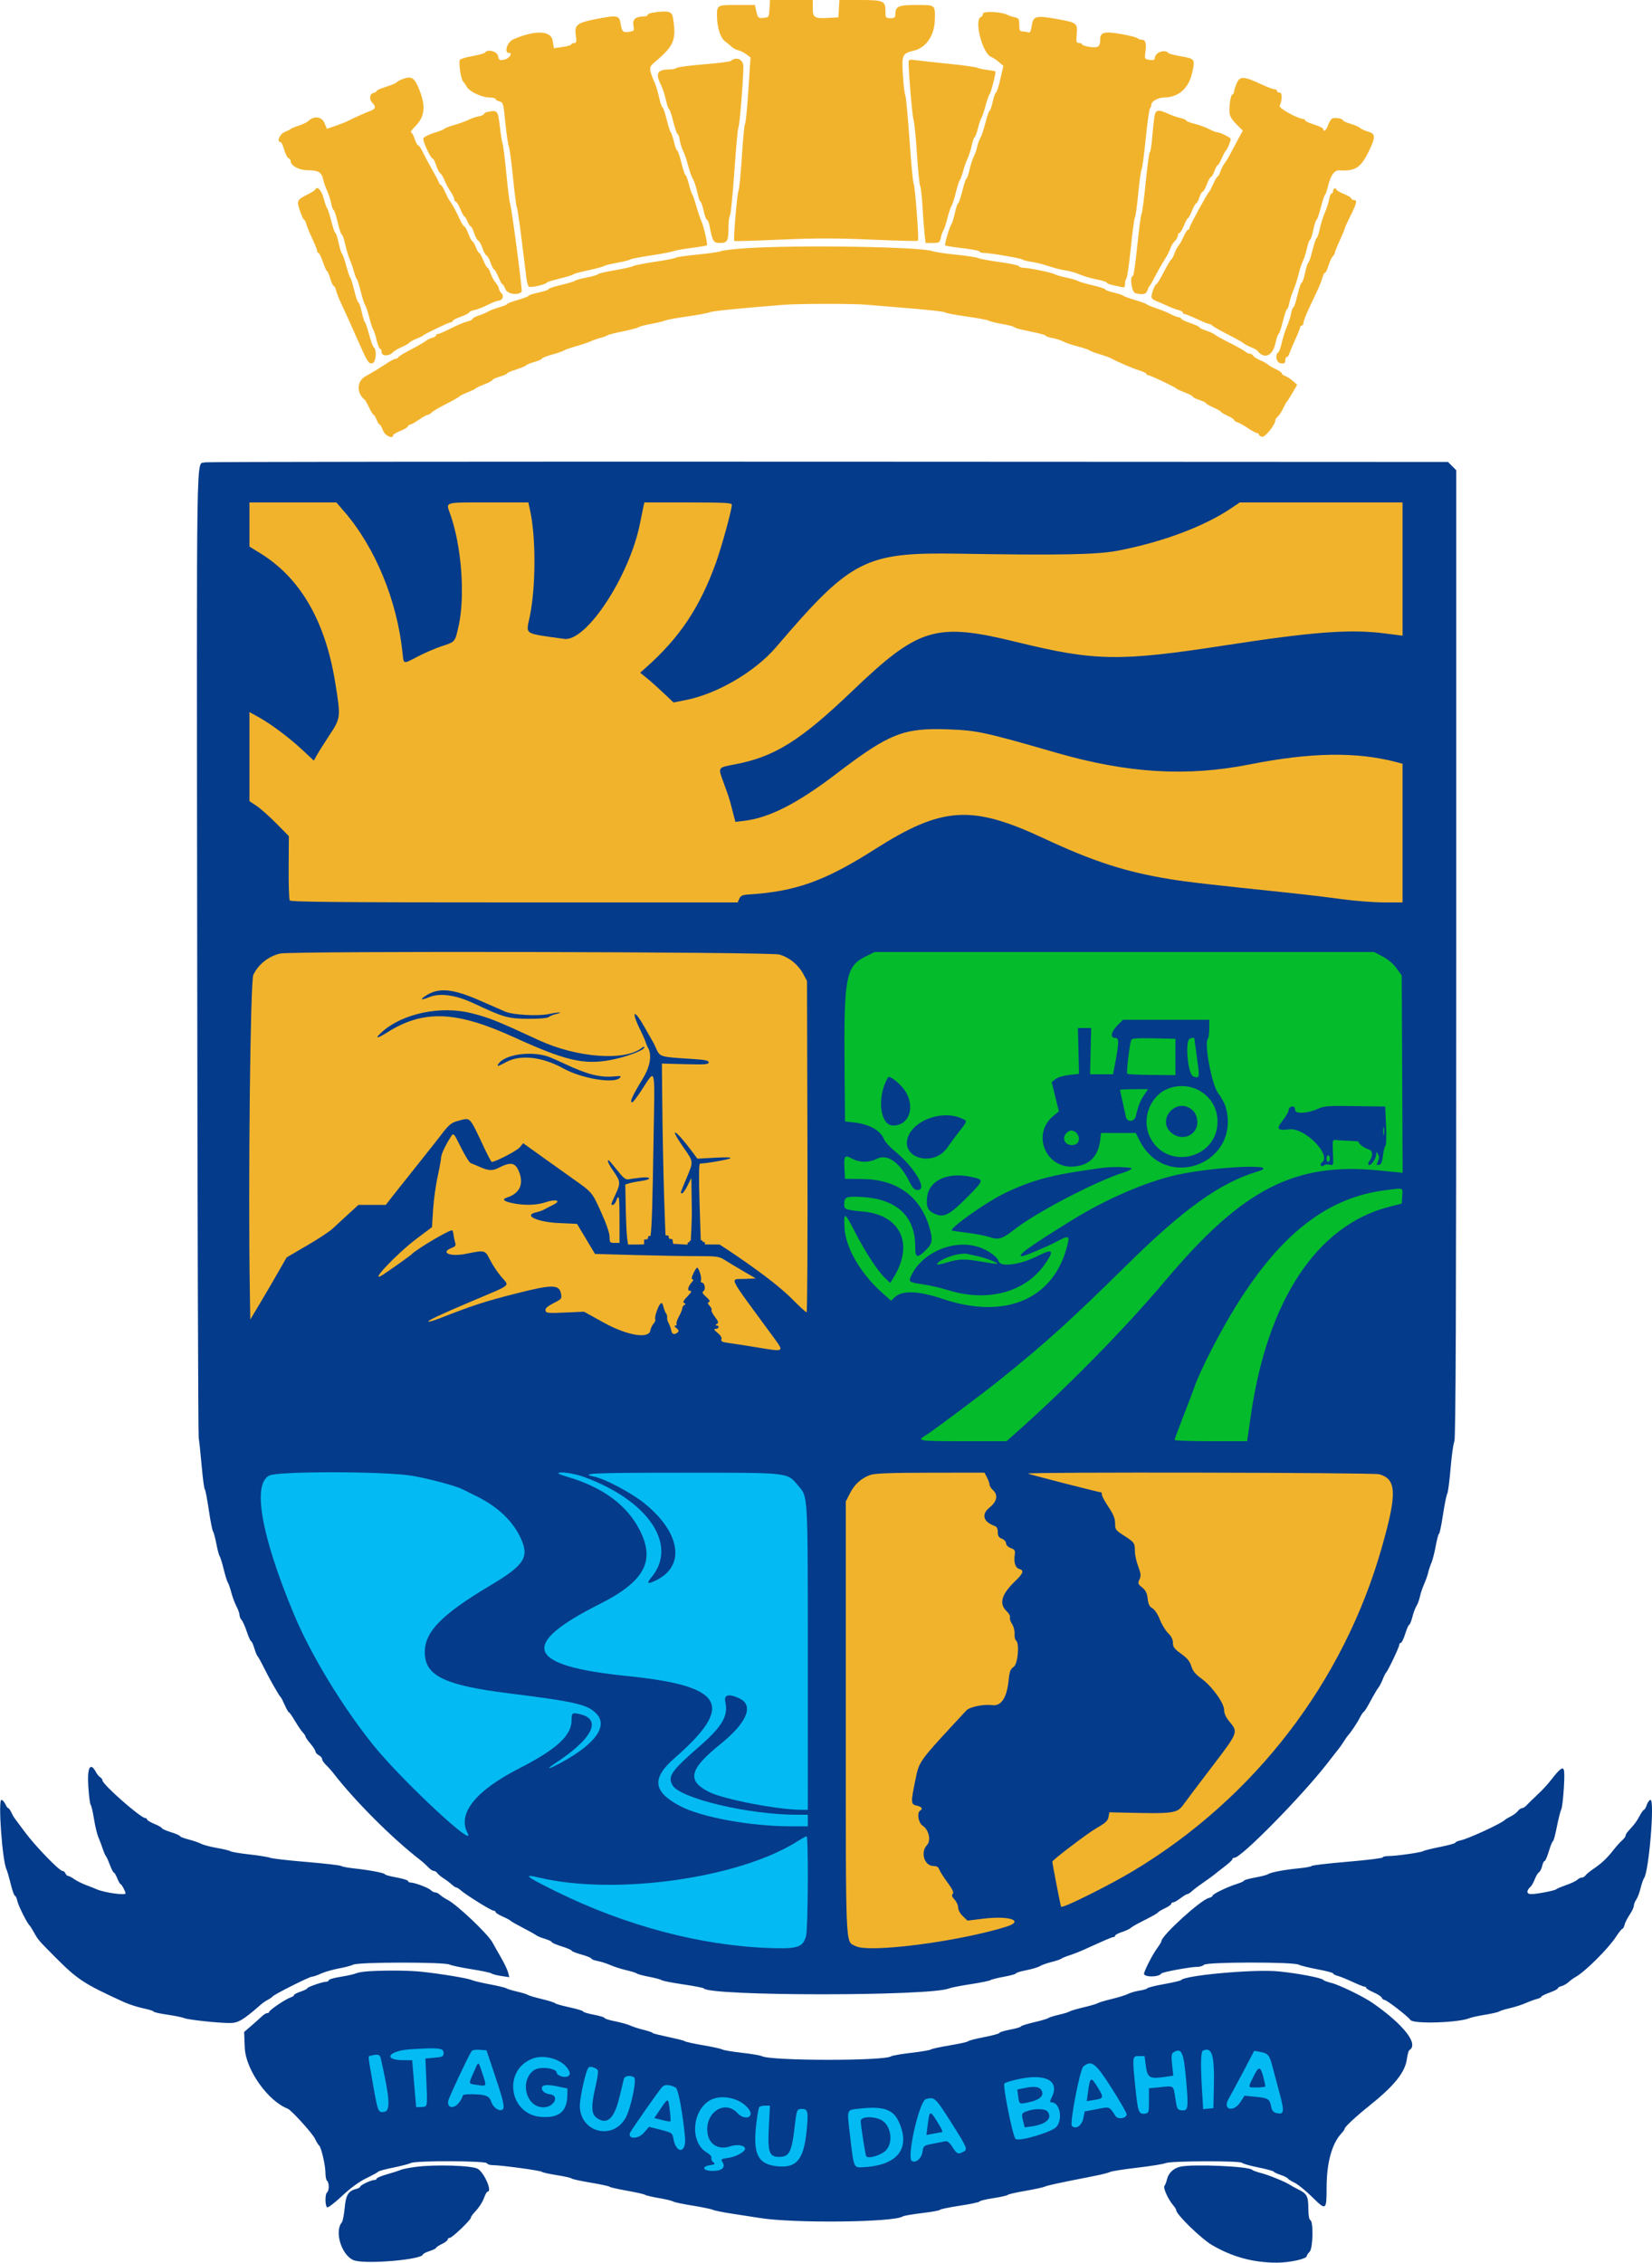<?xml version="1.0" encoding="UTF-8" standalone="no"?>
<svg
   id="svg"
   version="1.1"
   width="400"
   height="547.637"
   viewBox="0, 0, 400,547.637"
   sodipodi:docname="brasao.svg"
   inkscape:version="1.3.2 (091e20e, 2023-11-25, custom)"
   xmlns:inkscape="http://www.inkscape.org/namespaces/inkscape"
   xmlns:sodipodi="http://sodipodi.sourceforge.net/DTD/sodipodi-0.dtd"
   xmlns="http://www.w3.org/2000/svg"
   xmlns:svg="http://www.w3.org/2000/svg">
  <defs
     id="defs1" />
  <sodipodi:namedview
     id="namedview1"
     pagecolor="#ffffff"
     bordercolor="#000000"
     borderopacity="0.25"
     inkscape:showpageshadow="2"
     inkscape:pageopacity="0.0"
     inkscape:pagecheckerboard="0"
     inkscape:deskcolor="#d1d1d1"
     inkscape:zoom="0.92944734"
     inkscape:cx="178.60076"
     inkscape:cy="37.118833"
     inkscape:window-width="1366"
     inkscape:window-height="705"
     inkscape:window-x="-8"
     inkscape:window-y="-8"
     inkscape:window-maximized="1"
     inkscape:current-layer="svgg" />
  <g
     id="svgg">
    <path
       id="path1"
       d="m 49.614,111.893 c -2.152,0.849 -2,-8.761 -1.867,118.307 0.068,64.02 0.232,117.03 0.366,117.8 0.134,0.77 0.458,3.83 0.721,6.8 0.262,2.97 0.597,5.49 0.744,5.6 0.147,0.11 0.584,2.357 0.972,4.993 0.388,2.635 0.847,4.975 1.02,5.2 0.174,0.224 0.538,1.577 0.81,3.007 0.272,1.43 0.632,2.78 0.799,3 0.167,0.22 0.613,1.657 0.99,3.192 0.378,1.536 0.826,2.976 0.997,3.2 0.17,0.225 0.548,1.308 0.84,2.408 0.291,1.1 0.859,2.627 1.262,3.394 0.402,0.767 0.732,1.699 0.732,2.072 0,0.372 0.225,0.915 0.5,1.205 0.275,0.291 0.844,1.564 1.265,2.829 0.421,1.265 0.887,2.3 1.037,2.3 0.149,0 0.5,0.765 0.779,1.7 0.279,0.935 0.626,1.79 0.771,1.9 0.145,0.11 0.888,1.46 1.651,3 1.329,2.681 3.56,6.579 4.007,7 0.117,0.11 0.549,0.965 0.962,1.9 0.412,0.935 0.857,1.703 0.989,1.708 0.131,0.004 0.779,0.927 1.439,2.051 0.66,1.125 1.515,2.381 1.9,2.793 0.385,0.411 0.7,0.89 0.7,1.063 0,0.173 0.533,0.938 1.184,1.7 0.651,0.762 1.191,1.604 1.2,1.871 0.009,0.267 0.376,0.679 0.816,0.914 0.44,0.235 0.8,0.659 0.8,0.942 0,0.283 0.405,0.894 0.9,1.359 0.495,0.465 1.292,1.352 1.771,1.972 5.245,6.783 14.273,15.811 21.056,21.056 0.62,0.479 1.507,1.276 1.972,1.771 0.465,0.495 1.074,0.9 1.353,0.9 0.28,0 0.652,0.229 0.828,0.51 0.176,0.28 0.855,0.85 1.51,1.268 0.654,0.417 1.543,1.087 1.975,1.49 0.432,0.403 0.932,0.732 1.11,0.732 0.179,0 0.64,0.284 1.025,0.631 1.229,1.108 7.424,4.969 7.972,4.969 0.29,0 0.528,0.153 0.528,0.339 0,0.187 0.765,0.677 1.7,1.089 0.935,0.413 1.79,0.869 1.9,1.014 0.11,0.145 1.46,0.915 3,1.711 1.54,0.796 3.002,1.613 3.25,1.816 0.247,0.203 1.192,0.591 2.1,0.863 0.907,0.272 1.65,0.625 1.65,0.784 0,0.159 1.078,0.626 2.397,1.037 1.318,0.411 2.398,0.873 2.4,1.026 0.001,0.154 1.083,0.583 2.403,0.953 1.32,0.37 2.4,0.81 2.4,0.976 0,0.167 0.675,0.429 1.5,0.584 0.825,0.154 2.22,0.601 3.1,0.994 0.88,0.392 2.59,0.939 3.8,1.216 1.21,0.276 2.38,0.642 2.6,0.813 0.22,0.17 1.57,0.533 3,0.805 1.43,0.272 2.783,0.636 3.007,0.81 0.225,0.173 2.565,0.632 5.2,1.02 2.636,0.388 4.883,0.823 4.993,0.968 1.446,1.904 54.988,1.909 59.4,0.006 0.44,-0.19 2.78,-0.649 5.2,-1.02 2.42,-0.37 4.58,-0.809 4.8,-0.974 0.22,-0.166 1.705,-0.539 3.3,-0.83 1.595,-0.29 2.9,-0.656 2.9,-0.812 0,-0.156 1.125,-0.501 2.5,-0.767 1.375,-0.266 2.86,-0.71 3.3,-0.987 0.44,-0.276 1.698,-0.726 2.795,-0.998 1.097,-0.272 2.177,-0.638 2.4,-0.813 0.223,-0.176 1.125,-0.545 2.005,-0.821 0.88,-0.277 2.5,-0.913 3.6,-1.415 5.157,-2.35 6.652,-2.987 7.012,-2.987 0.213,0 0.388,-0.151 0.388,-0.336 0,-0.185 0.744,-0.581 1.653,-0.881 0.909,-0.3 1.854,-0.734 2.1,-0.964 0.246,-0.231 1.152,-0.779 2.014,-1.219 3.604,-1.84 4.443,-2.309 4.633,-2.588 0.11,-0.162 0.875,-0.611 1.7,-0.998 0.825,-0.388 1.5,-0.865 1.5,-1.06 0,-0.195 0.208,-0.354 0.462,-0.354 0.254,0 1.052,-0.45 1.774,-1 0.721,-0.55 1.469,-1 1.662,-1 0.193,0 0.704,-0.329 1.135,-0.731 0.432,-0.402 1.698,-1.359 2.815,-2.127 1.116,-0.768 2.282,-1.613 2.591,-1.878 0.308,-0.266 1.416,-1.132 2.461,-1.927 1.045,-0.794 1.9,-1.6 1.9,-1.791 0,-0.19 0.233,-0.346 0.518,-0.346 1.633,0 16.362,-14.973 22.429,-22.8 1.449,-1.87 2.788,-3.585 2.976,-3.81 0.188,-0.226 0.683,-0.946 1.1,-1.6 0.417,-0.655 0.854,-1.28 0.97,-1.39 0.526,-0.497 2.279,-3.114 2.814,-4.2 0.326,-0.66 0.743,-1.311 0.929,-1.446 0.365,-0.267 0.755,-0.902 2.211,-3.6 0.52,-0.965 1.166,-2.024 1.434,-2.354 0.268,-0.33 0.732,-1.23 1.03,-2 0.299,-0.77 0.656,-1.49 0.794,-1.6 0.413,-0.33 3.195,-6.167 3.195,-6.704 0,-0.273 0.171,-0.496 0.38,-0.496 0.208,0 0.691,-0.99 1.073,-2.2 0.381,-1.21 0.819,-2.2 0.973,-2.2 0.153,0 0.487,-0.827 0.742,-1.837 0.254,-1.011 0.708,-2.226 1.008,-2.7 0.3,-0.475 0.674,-1.493 0.83,-2.263 0.157,-0.77 0.611,-2.126 1.01,-3.014 0.399,-0.888 0.846,-2.148 0.992,-2.8 0.147,-0.652 0.502,-1.726 0.79,-2.386 0.287,-0.66 0.759,-2.505 1.049,-4.1 0.29,-1.595 0.643,-2.9 0.786,-2.9 0.142,0 0.565,-2.025 0.939,-4.5 0.374,-2.475 0.844,-4.806 1.045,-5.18 0.2,-0.373 0.568,-3.163 0.817,-6.2 0.25,-3.036 0.659,-5.952 0.91,-6.48 0.338,-0.713 0.456,-31.197 0.456,-118 V 113.8 l -1,-1 -1,-1 -150.2,-0.069 c -82.61,-0.038 -150.464,0.035 -150.786,0.162 M 21.379,432.297 c 0.158,2.363 0.416,4.388 0.572,4.5 0.156,0.112 0.518,1.643 0.803,3.403 0.285,1.76 0.758,3.74 1.049,4.4 0.292,0.66 0.77,1.92 1.062,2.8 0.292,0.88 0.638,1.69 0.77,1.8 0.131,0.11 0.561,1.055 0.956,2.1 0.395,1.045 0.84,1.9 0.989,1.9 0.149,0 0.518,0.63 0.82,1.4 0.302,0.77 0.667,1.4 0.81,1.4 0.236,0 1.19,1.779 1.19,2.219 0,0.556 -5.168,-0.174 -7,-0.989 -0.44,-0.196 -1.6,-0.655 -2.577,-1.02 -0.977,-0.366 -2.265,-1.013 -2.862,-1.438 -0.596,-0.424 -1.262,-0.772 -1.48,-0.772 -0.217,0 -0.499,-0.27 -0.626,-0.6 -0.126,-0.33 -0.461,-0.603 -0.742,-0.606 -0.757,-0.008 -6.705,-6.165 -9.075,-9.394 -1.131,-1.54 -2.233,-3.018 -2.449,-3.285 -0.216,-0.267 -0.601,-0.942 -0.855,-1.5 C 2.48,438.057 2.149,437.6 2,437.6 c -0.149,0 -0.477,-0.45 -0.727,-1 -0.251,-0.55 -0.668,-1 -0.926,-1 -0.851,0 0.227,14.865 1.218,16.8 0.169,0.33 0.625,1.905 1.014,3.5 0.389,1.595 0.853,2.9 1.032,2.9 0.179,0 0.449,0.585 0.6,1.3 0.242,1.148 2.361,5.369 2.963,5.9 0.124,0.11 0.577,0.83 1.006,1.6 1.05,1.884 1.122,1.969 5.064,5.935 5.539,5.573 7.046,6.561 16.756,10.99 1.21,0.551 3.325,1.235 4.7,1.519 1.375,0.284 2.5,0.638 2.5,0.787 0,0.149 1.485,0.487 3.3,0.75 1.815,0.263 3.66,0.636 4.1,0.828 0.946,0.414 8.163,1.191 11.057,1.191 2.03,0 3.234,-0.72 7.613,-4.553 0.368,-0.323 1.088,-0.807 1.6,-1.077 0.511,-0.269 1.021,-0.627 1.131,-0.794 0.307,-0.464 8.887,-4.776 9.503,-4.776 0.297,0 1.295,-0.343 2.218,-0.762 0.923,-0.419 2.848,-0.974 4.278,-1.234 1.43,-0.259 3.032,-0.681 3.561,-0.937 1.307,-0.635 21.921,-0.652 23.278,-0.019 0.529,0.246 2.941,0.758 5.361,1.137 2.42,0.38 4.58,0.836 4.8,1.015 0.22,0.179 1.281,0.456 2.357,0.617 l 1.957,0.291 -0.287,-1.142 c -0.158,-0.628 -0.948,-2.285 -1.757,-3.681 -0.808,-1.396 -1.718,-3.003 -2.021,-3.572 -1.078,-2.024 -8.556,-9.127 -10.867,-10.322 -0.739,-0.382 -1.59,-0.941 -1.891,-1.243 C 106.19,458.247 105.699,458 105.4,458 c -0.299,0 -0.795,-0.253 -1.104,-0.561 -0.594,-0.594 -3.919,-1.839 -4.91,-1.839 -0.322,0 -0.586,-0.164 -0.586,-0.364 0,-0.2 -1.26,-0.589 -2.8,-0.864 -1.54,-0.275 -2.8,-0.62 -2.8,-0.767 0,-0.313 -3.896,-1.05 -7.6,-1.437 -1.43,-0.15 -2.78,-0.409 -3,-0.577 -0.22,-0.168 -4,-0.605 -8.4,-0.972 -4.4,-0.366 -8.36,-0.82 -8.8,-1.008 -0.44,-0.187 -2.69,-0.552 -5,-0.81 -2.31,-0.259 -4.38,-0.606 -4.6,-0.772 -0.22,-0.166 -1.677,-0.522 -3.238,-0.79 -1.561,-0.269 -3.293,-0.726 -3.849,-1.014 -0.557,-0.289 -1.935,-0.762 -3.063,-1.051 -1.127,-0.289 -2.05,-0.647 -2.05,-0.795 0,-0.148 -0.99,-0.581 -2.2,-0.961 -1.21,-0.381 -2.2,-0.819 -2.2,-0.973 0,-0.155 -0.81,-0.615 -1.8,-1.023 -0.99,-0.409 -1.8,-0.895 -1.8,-1.082 0,-0.187 -0.188,-0.34 -0.417,-0.34 -1.118,0 -10.383,-8.15 -10.383,-9.134 0,-0.234 -0.244,-0.57 -0.542,-0.746 -0.297,-0.176 -0.754,-0.725 -1.014,-1.22 -1.365,-2.601 -2.169,-1.137 -1.865,3.397 m 355.907,-3.583 c -0.393,0.393 -1.248,1.416 -1.9,2.274 -0.652,0.858 -2.073,2.382 -3.157,3.386 -1.084,1.004 -2.249,2.141 -2.589,2.526 -0.34,0.385 -0.838,0.7 -1.106,0.7 -0.269,0 -0.724,0.315 -1.011,0.7 -0.288,0.385 -1.063,0.97 -1.723,1.299 -0.66,0.33 -1.29,0.703 -1.4,0.83 -0.692,0.797 -8.797,4.552 -10.7,4.957 -0.715,0.153 -1.3,0.409 -1.3,0.569 0,0.161 -1.665,0.623 -3.7,1.028 -2.035,0.404 -3.88,0.862 -4.1,1.017 -0.472,0.332 -6.627,1.201 -8.5,1.201 -0.715,-0.001 -1.3,0.146 -1.3,0.326 0,0.179 -3.825,0.649 -8.5,1.042 -4.675,0.394 -8.59,0.852 -8.7,1.017 -0.11,0.166 -1.55,0.43 -3.2,0.588 -3.418,0.326 -6.811,0.977 -7.4,1.42 -0.22,0.165 -1.615,0.525 -3.1,0.799 -1.485,0.273 -2.7,0.613 -2.7,0.755 0,0.141 -0.758,0.494 -1.685,0.783 -2.327,0.726 -5.915,2.458 -5.915,2.855 0,0.18 -0.414,0.431 -0.919,0.558 -2.028,0.509 -11.481,9.134 -11.481,10.475 0,0.168 -0.415,0.862 -0.923,1.543 -1.05,1.408 -2.823,4.769 -3.268,6.196 -0.305,0.975 3.57,1.032 4.183,0.062 0.226,-0.357 7.088,-1.62 8.798,-1.62 0.578,0 1.275,-0.225 1.55,-0.5 0.687,-0.688 21.492,-0.717 22.899,-0.032 0.528,0.258 2.626,0.775 4.661,1.15 2.035,0.375 3.7,0.819 3.7,0.988 0,0.169 0.482,0.428 1.071,0.576 0.589,0.148 2.202,0.798 3.584,1.443 1.381,0.646 2.699,1.175 2.928,1.175 0.229,0 0.419,0.135 0.421,0.3 0.002,0.165 0.807,0.653 1.79,1.085 0.982,0.432 1.875,1.017 1.983,1.3 0.109,0.283 0.389,0.515 0.622,0.515 0.547,0 5.639,3.926 6.324,4.875 0.725,1.005 11.702,0.658 14.277,-0.452 0.44,-0.189 2.15,-0.563 3.8,-0.83 1.65,-0.268 3.18,-0.622 3.4,-0.787 0.22,-0.166 1.39,-0.528 2.6,-0.804 1.21,-0.277 2.926,-0.827 3.814,-1.223 0.888,-0.396 2.103,-0.843 2.7,-0.993 0.597,-0.15 1.086,-0.398 1.086,-0.55 0,-0.153 0.9,-0.602 2,-0.997 1.1,-0.396 2,-0.862 2,-1.036 0,-0.174 0.409,-0.419 0.908,-0.544 0.499,-0.125 1.276,-0.571 1.725,-0.989 0.45,-0.419 1.185,-0.959 1.635,-1.199 2.244,-1.202 7.947,-6.869 9.833,-9.771 0.678,-1.045 1.364,-1.9 1.523,-1.9 0.159,0 0.401,-0.445 0.538,-0.99 0.136,-0.544 0.696,-1.649 1.243,-2.455 0.547,-0.807 0.995,-1.761 0.995,-2.122 0,-0.36 0.26,-1.027 0.578,-1.481 0.318,-0.454 0.794,-1.709 1.058,-2.789 0.264,-1.079 0.638,-2.167 0.832,-2.417 1.174,-1.509 2.622,-18.946 1.573,-18.946 -0.265,0 -0.671,0.54 -0.901,1.2 -0.23,0.66 -0.54,1.2 -0.688,1.2 -0.149,0 -0.626,0.671 -1.061,1.49 -0.726,1.369 -1.158,1.944 -2.81,3.744 -0.319,0.348 -0.581,0.811 -0.581,1.027 0,0.217 -0.405,0.757 -0.9,1.199 -0.495,0.443 -1.44,1.499 -2.1,2.346 -1.51,1.94 -2.769,3.121 -4.8,4.503 -0.88,0.599 -1.744,1.314 -1.92,1.59 -0.176,0.275 -0.568,0.501 -0.871,0.501 -0.304,0 -0.79,0.237 -1.08,0.526 -0.291,0.289 -1.519,0.872 -2.729,1.296 -1.21,0.424 -2.29,0.878 -2.4,1.008 -0.272,0.321 -4.665,1.17 -6.054,1.17 -1.162,0 -1.225,-0.856 -0.133,-1.8 0.255,-0.22 0.706,-1.03 1.002,-1.8 0.296,-0.77 0.76,-1.536 1.03,-1.702 0.271,-0.167 0.611,-0.842 0.756,-1.5 0.144,-0.659 0.409,-1.198 0.588,-1.198 0.178,0 0.648,-1.08 1.043,-2.4 0.396,-1.32 0.837,-2.4 0.981,-2.4 0.144,0 0.572,-1.575 0.951,-3.5 0.379,-1.925 0.856,-3.811 1.06,-4.191 0.204,-0.38 0.49,-2.765 0.635,-5.3 0.277,-4.847 0.095,-5.363 -1.373,-3.895 M 89.2,477.082 c -1.21,0.073 -2.56,0.299 -3,0.502 -0.44,0.203 -2.105,0.576 -3.7,0.829 -1.595,0.253 -2.9,0.623 -2.9,0.823 0,0.2 -0.249,0.364 -0.554,0.364 -0.883,0 -4.646,1.293 -4.646,1.597 0,0.151 -0.72,0.513 -1.6,0.803 -0.88,0.29 -1.6,0.667 -1.6,0.837 0,0.17 -0.39,0.433 -0.867,0.584 -1.135,0.361 -5.133,3.058 -5.133,3.464 0,0.173 -0.219,0.315 -0.486,0.315 -0.267,0 -0.852,0.352 -1.3,0.783 -0.448,0.43 -1.598,1.459 -2.557,2.285 l -1.743,1.503 0.154,3.827 c 0.211,5.269 5.594,12.893 10.408,14.742 0.865,0.332 5.976,5.963 6.58,7.249 0.364,0.776 0.808,1.507 0.985,1.624 0.515,0.338 1.559,4.792 1.559,6.647 0,0.931 0.18,1.804 0.4,1.94 0.22,0.136 0.4,0.766 0.4,1.4 0,0.634 -0.18,1.264 -0.4,1.4 -0.527,0.325 -0.517,3.28 0.012,3.607 0.226,0.14 1.844,-1.093 3.595,-2.741 2.05,-1.928 4.147,-3.46 5.888,-4.301 1.488,-0.719 2.795,-1.437 2.905,-1.595 0.11,-0.159 1.73,-0.597 3.6,-0.973 1.87,-0.376 3.814,-0.879 4.319,-1.118 1.292,-0.611 18.192,-0.547 18.397,0.069 0.083,0.249 0.711,0.452 1.396,0.452 1.966,0 11.666,1.318 11.888,1.616 0.11,0.147 1.73,0.509 3.6,0.803 1.87,0.295 3.49,0.659 3.6,0.81 0.11,0.151 2.18,0.604 4.6,1.007 2.42,0.404 4.49,0.849 4.6,0.99 0.11,0.14 2,0.573 4.2,0.962 2.2,0.388 4.18,0.836 4.4,0.995 0.22,0.159 1.75,0.519 3.4,0.8 1.65,0.28 3.18,0.649 3.4,0.818 0.22,0.169 2.29,0.609 4.6,0.976 2.31,0.368 4.56,0.833 5,1.034 0.44,0.201 2.6,0.632 4.8,0.959 2.2,0.326 5.154,0.783 6.564,1.015 8.105,1.332 32.649,1.063 34.636,-0.38 0.22,-0.16 2.335,-0.523 4.7,-0.807 2.365,-0.284 4.3,-0.636 4.3,-0.782 0,-0.146 2.16,-0.596 4.8,-1 2.64,-0.403 4.8,-0.865 4.8,-1.026 0,-0.161 1.485,-0.521 3.3,-0.8 1.815,-0.279 3.39,-0.634 3.5,-0.789 0.11,-0.156 2,-0.59 4.2,-0.966 2.2,-0.376 4.36,-0.843 4.8,-1.039 0.724,-0.322 2.84,-0.777 12.2,-2.623 1.65,-0.326 3.271,-0.742 3.602,-0.925 0.331,-0.183 3.301,-0.649 6.6,-1.035 3.299,-0.387 6.397,-0.891 6.886,-1.119 1.125,-0.527 18.074,-0.58 18.445,-0.058 0.147,0.206 1.884,0.701 3.861,1.099 1.977,0.398 3.687,0.864 3.8,1.036 0.113,0.172 0.878,0.532 1.7,0.8 0.822,0.268 1.595,0.649 1.717,0.847 0.123,0.199 0.868,0.667 1.657,1.041 0.789,0.375 2.684,1.913 4.21,3.418 3.425,3.378 3.52,3.319 3.532,-2.201 0.013,-6.094 1.274,-10.682 3.63,-13.211 0.418,-0.449 0.76,-0.952 0.76,-1.118 0,-0.399 2.794,-2.995 5.824,-5.413 6.138,-4.896 8.796,-8.183 9.223,-11.403 0.142,-1.072 0.415,-2.046 0.606,-2.164 2.322,-1.435 -1.292,-6.091 -8.819,-11.36 -2.19,-1.533 -8.07,-4.405 -9.994,-4.881 -1.012,-0.251 -1.932,-0.592 -2.043,-0.758 -0.329,-0.489 -6.257,-1.614 -10.862,-2.062 -5.813,-0.565 -22.662,0.945 -23.535,2.109 -0.11,0.147 -1.955,0.58 -4.099,0.963 -2.145,0.382 -3.987,0.838 -4.095,1.013 -0.108,0.174 -0.968,0.432 -1.912,0.574 -0.943,0.141 -2.174,0.495 -2.734,0.786 -0.56,0.29 -2.355,0.85 -3.989,1.243 -1.634,0.394 -3.151,0.846 -3.371,1.006 -0.22,0.16 -1.75,0.61 -3.4,1 -1.65,0.39 -3.18,0.841 -3.4,1.002 -0.22,0.161 -1.39,0.52 -2.6,0.798 -1.21,0.278 -2.38,0.644 -2.6,0.815 -0.22,0.17 -1.795,0.633 -3.5,1.029 -1.705,0.395 -3.1,0.842 -3.1,0.992 0,0.15 -1.17,0.494 -2.6,0.764 -1.43,0.27 -2.6,0.628 -2.6,0.796 0,0.167 -1.665,0.625 -3.7,1.017 -2.035,0.391 -3.79,0.845 -3.9,1.008 -0.11,0.164 -2.09,0.609 -4.4,0.989 -2.31,0.38 -4.38,0.829 -4.6,0.997 -0.22,0.167 -2.38,0.535 -4.8,0.816 -2.42,0.282 -4.596,0.659 -4.835,0.84 -1.524,1.147 -29.061,1.124 -31.274,-0.027 -0.38,-0.197 -2.557,-0.568 -4.838,-0.824 -2.281,-0.255 -4.441,-0.622 -4.8,-0.815 -0.359,-0.193 -2.453,-0.652 -4.653,-1.021 -2.2,-0.369 -4.18,-0.803 -4.4,-0.966 -0.584,-0.43 -7.51,-1.64 -7.8,-2.019 -0.11,-0.144 -1.1,-0.478 -2.2,-0.744 -1.1,-0.265 -2.54,-0.728 -3.2,-1.03 -0.66,-0.301 -2.325,-0.767 -3.7,-1.034 -1.375,-0.268 -2.5,-0.623 -2.5,-0.79 0,-0.166 -1.17,-0.523 -2.6,-0.793 -1.43,-0.27 -2.6,-0.624 -2.6,-0.787 0,-0.164 -1.485,-0.616 -3.3,-1.006 -1.815,-0.391 -3.39,-0.839 -3.5,-0.997 -0.11,-0.159 -1.55,-0.61 -3.2,-1.004 -1.65,-0.393 -3.18,-0.847 -3.4,-1.008 -0.22,-0.161 -1.39,-0.52 -2.6,-0.798 -1.21,-0.278 -2.38,-0.635 -2.6,-0.793 -0.22,-0.159 -2.02,-0.593 -4,-0.964 -1.98,-0.371 -3.96,-0.841 -4.4,-1.044 -0.925,-0.427 -7.344,-1.493 -12,-1.992 -3.14,-0.337 -8.643,-0.39 -13,-0.125 m 11.4,47.346 c -1.54,0.204 -3.16,0.53 -3.6,0.727 -0.44,0.196 -1.925,0.675 -3.3,1.064 -1.375,0.389 -2.5,0.859 -2.5,1.044 0,0.185 -0.264,0.337 -0.586,0.337 -0.765,0 -3.414,1.265 -3.414,1.631 0,0.155 -0.417,0.387 -0.926,0.515 -1.927,0.483 -2.532,1.476 -2.82,4.624 -0.15,1.634 -0.454,3.189 -0.675,3.456 -1.957,2.357 0.09,8.418 3.129,9.268 3.277,0.918 16.492,-0.276 16.492,-1.49 0,-0.152 0.72,-0.514 1.6,-0.804 0.88,-0.29 1.6,-0.646 1.6,-0.79 0,-0.144 0.63,-0.562 1.4,-0.929 0.77,-0.368 1.4,-0.851 1.4,-1.075 0,-0.223 0.227,-0.406 0.503,-0.406 0.561,0 5.097,-4.325 5.097,-4.86 0,-0.187 0.315,-0.679 0.7,-1.093 1.318,-1.417 2.113,-2.626 2.587,-3.936 0.26,-0.721 0.618,-1.311 0.793,-1.311 1.15,0 -0.763,-4.443 -2.364,-5.492 -1.26,-0.825 -10.316,-1.113 -15.116,-0.48 m 185.148,-0.047 c -1.624,0.387 -2.811,1.517 -3.171,3.019 -0.158,0.66 -0.442,1.398 -0.632,1.64 -0.367,0.47 0.939,3.325 2.155,4.712 0.385,0.44 0.7,0.965 0.7,1.167 0,0.997 5.992,6.836 8.6,8.38 4.894,2.898 10.039,4.301 15.772,4.301 3.075,0 7.228,-0.912 7.228,-1.587 0,-0.196 0.315,-0.671 0.7,-1.057 0.826,-0.828 0.952,-7.405 0.147,-7.674 -0.268,-0.089 -0.452,-1.216 -0.46,-2.815 -0.014,-2.947 -0.322,-3.535 -2.387,-4.565 -0.77,-0.383 -1.67,-0.876 -2,-1.094 -1.158,-0.767 -5.113,-2.388 -7.046,-2.889 -1.075,-0.278 -2.046,-0.629 -2.157,-0.78 -0.633,-0.851 -14.527,-1.456 -17.449,-0.758"
       stroke="none"
       fill="#043b8a"
       fill-rule="evenodd"
       sodipodi:nodetypes="ccscsccssccccscssssccccccssssssccssccsscsscssccsccssccccscccccccsscscccsssccccsscsccccsscccccccsccsscscccsccssscccsccccccsscscssssscccscscssscsssscccccssscscccssccccscccccccscsssscscccscccscscsssccccssssccccscccscccccscscscccsccssscssccscccccssscsssccsccssccsssccsccccscscscsccscssscccssssssscsscccccccssscccccsccsccscccscscscccsscsscsccscccsssccsccscccscccccccccssssccsssccscccccsscscccssscccsscscccccssssccccssscsssccsccccccscsssccccccc" />
    <path
       id="path0"
       d="m 186.321,2.1 c -0.118,2.049 -0.153,2.103 -1.424,2.226 -1.342,0.129 -1.417,0.048 -1.871,-2.026 l -0.241,-1.1 h -4.35 c -4.786,0 -4.835,0.027 -4.835,2.613 0,2.726 0.82,5.347 1.932,6.175 0.588,0.437 1.339,1.054 1.671,1.371 0.332,0.318 1.052,0.691 1.6,0.829 0.548,0.139 1.43,0.58 1.959,0.981 l 0.963,0.728 -0.532,8.052 c -0.292,4.428 -0.651,8.051 -0.797,8.051 -0.147,0 -0.486,3.465 -0.754,7.7 -0.267,4.235 -0.643,8.06 -0.834,8.5 -0.358,0.822 -1.281,11.861 -1.014,12.127 0.082,0.082 5.111,-0.068 11.177,-0.333 8.601,-0.376 13.457,-0.376 22.058,0 6.066,0.265 11.123,0.388 11.238,0.272 0.289,-0.289 -0.726,-13.618 -1.056,-13.866 -0.147,-0.11 -0.595,-4.88 -0.995,-10.6 -0.401,-5.72 -0.861,-10.58 -1.023,-10.8 -0.162,-0.22 -0.42,-2.396 -0.573,-4.835 -0.307,-4.883 -0.162,-5.21 2.614,-5.893 3.105,-0.763 5.076,-3.734 5.135,-7.739 0.05,-3.364 0.092,-3.333 -4.44,-3.333 -4.353,0 -5.129,0.328 -5.129,2.171 0,0.877 -0.178,1.029 -1.2,1.029 -1.137,0 -1.2,-0.086 -1.2,-1.629 C 214.4,0.196 213.965,0 208.249,0 h -5.007 L 203.121,2.1 203,4.2 200.821,4.324 C 197.179,4.53 196.8,4.31 196.8,1.992 V 0 h -5.179 -5.179 l -0.121,2.1 M 157.9,3.087 c -0.605,0.091 -1.1,0.334 -1.1,0.54 0,0.205 -0.462,0.373 -1.026,0.373 -1.899,0 -2.68,0.711 -2.403,2.188 0.234,1.248 0.177,1.329 -1.062,1.514 -1.497,0.224 -1.729,-0.018 -2.071,-2.157 -0.297,-1.855 -0.872,-1.936 -6.234,-0.872 -4.298,0.854 -4.96,1.414 -4.589,3.885 0.226,1.507 0.165,1.842 -0.336,1.842 -0.337,0 -0.672,0.159 -0.746,0.353 -0.073,0.195 -1.055,0.479 -2.183,0.631 l -2.05,0.277 -0.268,-1.788 c -0.375,-2.5 -4.208,-2.645 -9.532,-0.362 -1.475,0.632 -2.34,3.289 -1.071,3.289 1.018,0 0.071,1.388 -1.112,1.63 -1.166,0.238 -1.299,0.161 -1.529,-0.885 -0.251,-1.144 -2.571,-1.743 -3.146,-0.812 -0.114,0.183 -1.474,0.559 -3.023,0.836 -1.549,0.277 -2.926,0.681 -3.06,0.897 -0.366,0.593 0.23,4.659 0.77,5.251 0.259,0.284 0.662,0.869 0.896,1.3 0.613,1.127 3.69,2.583 5.46,2.583 0.833,0 1.515,0.16 1.515,0.357 0,0.196 0.423,0.462 0.94,0.592 0.887,0.223 0.967,0.511 1.424,5.144 0.266,2.699 0.64,5.267 0.833,5.707 0.192,0.44 0.652,3.86 1.023,7.6 0.371,3.74 0.786,6.98 0.924,7.2 0.137,0.22 0.66,3.73 1.161,7.8 0.502,4.07 1.016,8.21 1.142,9.2 0.127,0.99 0.383,1.961 0.57,2.158 0.341,0.36 3.995,-0.446 4.383,-0.967 0.11,-0.148 1.55,-0.594 3.2,-0.991 1.65,-0.397 3.09,-0.843 3.2,-0.991 0.11,-0.148 1.73,-0.591 3.6,-0.986 1.87,-0.394 3.58,-0.852 3.8,-1.017 0.22,-0.165 1.66,-0.528 3.2,-0.806 1.54,-0.278 2.98,-0.636 3.2,-0.796 0.22,-0.16 2.47,-0.601 5,-0.98 2.53,-0.379 4.96,-0.839 5.4,-1.021 0.44,-0.183 2.418,-0.541 4.395,-0.796 1.977,-0.255 3.671,-0.54 3.764,-0.633 0.247,-0.247 -0.75,-4.573 -1.378,-5.974 -0.295,-0.66 -0.838,-2.28 -1.207,-3.6 -0.369,-1.32 -0.806,-2.58 -0.971,-2.8 -0.165,-0.22 -0.537,-1.345 -0.827,-2.5 -0.29,-1.155 -0.643,-2.1 -0.785,-2.1 -0.141,0 -0.593,-1.35 -1.004,-3 -0.411,-1.65 -0.873,-3 -1.027,-3 -0.154,0 -0.504,-0.945 -0.778,-2.1 -0.274,-1.155 -0.625,-2.19 -0.779,-2.3 -0.155,-0.11 -0.598,-1.505 -0.985,-3.1 -0.387,-1.595 -0.836,-2.9 -0.997,-2.9 -0.162,0 -0.521,-1.035 -0.798,-2.3 -0.277,-1.265 -0.738,-2.84 -1.024,-3.5 -1.532,-3.537 -1.541,-3.91 -0.117,-5.111 C 163.237,11.08 163.828,9.651 162.943,4.3 162.679,2.704 161.809,2.494 157.9,3.087 M 238,3.311 c 0,0.342 -0.203,0.69 -0.451,0.773 -1.819,0.606 0.338,8.982 2.502,9.717 0.358,0.122 1.155,0.655 1.771,1.184 l 1.121,0.963 -0.737,3.226 c -0.405,1.774 -0.875,3.226 -1.043,3.226 -0.168,0 -0.527,0.99 -0.798,2.2 -0.271,1.21 -0.609,2.2 -0.752,2.2 -0.142,0 -0.594,1.305 -1.003,2.9 -0.409,1.595 -0.966,3.26 -1.238,3.7 -0.271,0.44 -0.618,1.397 -0.77,2.127 -0.153,0.73 -0.527,1.809 -0.833,2.398 -0.305,0.588 -0.767,2.016 -1.026,3.173 -0.259,1.156 -0.586,2.102 -0.727,2.102 -0.14,0 -0.592,1.35 -1.003,3 -0.411,1.65 -0.868,3 -1.016,3 -0.148,0 -0.498,1.035 -0.778,2.3 -0.279,1.265 -0.648,2.48 -0.819,2.7 -0.477,0.615 -1.769,4.964 -1.542,5.191 0.11,0.11 2.032,0.416 4.271,0.678 2.239,0.263 4.071,0.625 4.071,0.805 0,0.179 0.405,0.325 0.9,0.325 1.491,-0.002 9.285,1.325 9.5,1.618 0.11,0.149 1.1,0.403 2.2,0.563 1.1,0.16 2.958,0.626 4.129,1.036 1.17,0.409 2.97,0.865 4,1.013 1.029,0.148 2.591,0.59 3.471,0.982 0.88,0.392 2.725,0.934 4.1,1.203 1.375,0.27 2.5,0.624 2.5,0.788 0,0.164 0.519,0.402 1.153,0.529 0.635,0.127 1.625,0.349 2.2,0.493 0.912,0.229 1.047,0.139 1.047,-0.701 0,-0.529 0.156,-1.134 0.346,-1.343 0.19,-0.209 0.666,-3.53 1.057,-7.38 0.392,-3.85 0.844,-7.18 1.004,-7.4 0.161,-0.22 0.522,-2.83 0.802,-5.8 0.281,-2.97 0.644,-5.58 0.807,-5.8 0.163,-0.22 0.611,-3.55 0.995,-7.4 0.385,-3.85 0.855,-7.171 1.044,-7.38 0.19,-0.209 0.346,-0.659 0.348,-1 0.004,-0.689 1.709,-1.619 2.977,-1.622 3.515,-0.01 5.982,-2.122 6.85,-5.865 0.801,-3.455 0.758,-3.519 -2.793,-4.127 -1.67,-0.285 -3.037,-0.674 -3.037,-0.863 0,-0.188 -0.463,-0.343 -1.029,-0.343 -1.124,0 -2.171,0.821 -2.171,1.702 0,0.399 -0.358,0.507 -1.247,0.376 -1.222,-0.179 -1.243,-0.217 -1.009,-1.921 0.284,-2.072 0.012,-2.957 -0.907,-2.957 -0.372,0 -0.848,-0.168 -1.057,-0.373 -0.209,-0.205 -1.977,-0.65 -3.928,-0.988 -4.05,-0.703 -5.048,-0.451 -5.058,1.275 -0.01,1.806 -0.441,2.119 -2.519,1.834 C 262.844,11.207 262,10.936 262,10.746 c 0,-0.19 -0.33,-0.346 -0.733,-0.346 -0.64,0 -0.711,-0.267 -0.557,-2.116 0.223,-2.69 0.055,-2.818 -4.801,-3.683 -5.101,-0.908 -5.738,-0.738 -6.092,1.627 -0.212,1.41 -0.415,1.781 -0.879,1.604 C 248.606,7.704 247.989,7.6 247.567,7.6 246.939,7.6 246.8,7.311 246.8,6.008 246.8,4.593 246.677,4.389 245.7,4.183 245.095,4.056 244.298,3.789 243.928,3.59 242.539,2.842 238,2.629 238,3.311 M 176.98,14.74 c -0.209,0.187 -3.17,0.562 -6.58,0.834 -3.41,0.271 -6.371,0.658 -6.58,0.86 -0.209,0.201 -0.929,0.368 -1.6,0.371 -3.177,0.015 -3.623,0.902 -2.044,4.067 0.313,0.628 0.791,2.129 1.061,3.335 0.269,1.206 0.612,2.193 0.76,2.193 0.148,0 0.605,1.35 1.016,3 0.411,1.65 0.875,3 1.032,3 0.157,0 0.401,0.691 0.544,1.536 0.143,0.845 0.52,2.037 0.837,2.649 0.318,0.613 0.858,2.194 1.2,3.515 0.342,1.321 0.864,2.784 1.16,3.251 0.296,0.467 0.764,1.884 1.04,3.149 0.276,1.265 0.624,2.3 0.774,2.3 0.15,0 0.494,0.99 0.765,2.2 0.271,1.21 0.637,2.2 0.814,2.2 0.176,0 0.436,0.575 0.577,1.278 0.814,4.074 0.964,4.322 2.613,4.322 1.787,0 2.017,-0.456 2.026,-4.02 0.003,-1.221 0.161,-2.391 0.352,-2.6 0.191,-0.209 0.673,-5.06 1.072,-10.78 0.399,-5.72 0.842,-10.49 0.984,-10.6 0.266,-0.205 1.199,-11.653 1.198,-14.7 C 180,14.378 178.26,13.595 176.98,14.74 m 43.017,0.318 c -0.01,2.515 0.915,13.279 1.197,13.942 0.188,0.44 0.558,4.13 0.822,8.2 0.265,4.07 0.616,7.58 0.781,7.8 0.164,0.22 0.42,2.47 0.569,5 0.148,2.53 0.377,5.545 0.507,6.7 l 0.237,2.1 h 1.713 c 1.609,0 1.73,-0.079 1.991,-1.3 0.153,-0.715 0.422,-1.48 0.596,-1.7 0.175,-0.22 0.621,-1.57 0.99,-3 0.369,-1.43 0.823,-2.783 1.008,-3.008 0.185,-0.224 0.649,-1.664 1.03,-3.2 0.381,-1.535 0.812,-2.882 0.957,-2.992 0.145,-0.11 0.511,-1.1 0.813,-2.2 0.301,-1.1 0.78,-2.449 1.063,-2.998 0.283,-0.548 0.727,-1.943 0.986,-3.1 0.259,-1.156 0.588,-2.102 0.731,-2.102 0.143,0 0.498,-0.945 0.788,-2.1 0.29,-1.155 0.665,-2.28 0.833,-2.5 0.168,-0.22 0.626,-1.57 1.019,-3 0.393,-1.43 0.832,-2.69 0.977,-2.8 0.318,-0.242 1.61,-5.318 1.406,-5.523 -0.08,-0.079 -0.925,-0.233 -1.878,-0.341 -0.953,-0.109 -2.093,-0.354 -2.533,-0.545 -0.44,-0.191 -3.59,-0.626 -7,-0.966 -3.41,-0.34 -6.965,-0.728 -7.9,-0.863 -1.477,-0.214 -1.7,-0.149 -1.703,0.496 M 97.211,19.245 c -0.543,0.217 -1.083,0.538 -1.2,0.713 -0.116,0.176 -1.246,0.641 -2.511,1.035 -1.265,0.394 -2.3,0.851 -2.3,1.015 0,0.164 -0.36,0.393 -0.8,0.508 -0.951,0.249 -1.06,1.567 -0.2,2.427 0.881,0.881 0.737,1.426 -0.5,1.888 -1.353,0.505 -4.431,1.88 -5.465,2.441 -0.42,0.229 -1.737,0.75 -2.925,1.159 l -2.161,0.744 -0.6,-1.436 c -0.645,-1.544 -2.581,-1.764 -3.9,-0.445 -0.299,0.299 -1.332,0.797 -2.296,1.108 -0.964,0.31 -1.843,0.672 -1.953,0.804 -0.11,0.132 -0.785,0.476 -1.5,0.765 -1.215,0.492 -1.975,2.429 -0.952,2.429 0.191,0 0.579,0.826 0.862,1.836 0.283,1.01 0.756,1.93 1.052,2.043 0.296,0.114 0.538,0.444 0.538,0.735 0,1.095 2.037,2.186 4.08,2.186 2.531,0 3.389,0.482 3.733,2.097 0.153,0.717 0.601,2.023 0.996,2.903 0.395,0.88 0.845,2.275 0.999,3.1 0.155,0.825 0.408,1.5 0.563,1.5 0.156,0 0.601,1.35 0.99,3 0.389,1.65 0.843,3 1.009,3 0.167,0 0.53,1.035 0.807,2.3 0.277,1.265 0.745,2.84 1.038,3.5 0.294,0.66 0.762,2.01 1.04,3 0.278,0.99 0.62,1.89 0.76,2 0.139,0.11 0.566,1.457 0.947,2.992 0.381,1.536 0.845,2.976 1.03,3.2 0.185,0.225 0.639,1.578 1.008,3.008 0.369,1.43 0.812,2.78 0.983,3 0.172,0.22 0.534,1.345 0.805,2.5 0.27,1.155 0.654,2.1 0.852,2.1 0.198,0 0.36,0.36 0.36,0.8 0,1.039 1.709,1.091 2.717,0.083 0.395,-0.395 1.34,-0.962 2.1,-1.262 0.761,-0.299 1.563,-0.75 1.783,-1.001 0.22,-0.252 1.03,-0.709 1.8,-1.016 0.77,-0.307 1.49,-0.659 1.6,-0.781 0.345,-0.384 6.301,-3.223 6.762,-3.223 0.241,0 0.438,-0.144 0.438,-0.321 0,-0.177 0.9,-0.645 2,-1.04 1.1,-0.396 2,-0.859 2,-1.029 0,-0.171 0.556,-0.421 1.237,-0.557 0.68,-0.136 2.134,-0.699 3.232,-1.25 1.098,-0.552 2.23,-1.003 2.515,-1.003 1.029,0 1.556,-1.118 0.856,-1.817 -0.352,-0.352 -0.64,-0.87 -0.64,-1.15 0,-0.281 -0.352,-0.917 -0.783,-1.413 -0.43,-0.496 -0.984,-1.514 -1.231,-2.261 -0.246,-0.747 -0.577,-1.359 -0.735,-1.359 -0.158,0 -0.621,-0.81 -1.029,-1.8 -0.409,-0.99 -0.862,-1.8 -1.008,-1.8 -0.145,0 -0.512,-0.63 -0.814,-1.4 -0.302,-0.77 -0.671,-1.4 -0.82,-1.4 -0.149,0 -0.581,-0.81 -0.959,-1.8 -0.378,-0.99 -0.825,-1.8 -0.993,-1.8 -0.169,0 -0.611,-0.675 -0.983,-1.5 -0.847,-1.876 -2.091,-4.171 -2.555,-4.709 -0.194,-0.225 -0.688,-1.17 -1.098,-2.1 -0.41,-0.93 -0.87,-1.691 -1.022,-1.691 -0.152,0 -0.387,-0.315 -0.523,-0.7 -0.135,-0.385 -0.87,-1.78 -1.632,-3.1 -0.763,-1.32 -1.747,-3.165 -2.187,-4.1 -0.44,-0.935 -0.957,-1.7 -1.15,-1.7 -0.192,0 -0.588,-0.72 -0.878,-1.6 -0.29,-0.88 -0.697,-1.6 -0.904,-1.6 -0.207,0 0.269,-0.645 1.058,-1.434 2.448,-2.448 2.625,-5.173 0.629,-9.666 -0.999,-2.248 -1.726,-2.551 -3.972,-1.655 m 202.215,0.956 c -0.345,0.823 -0.626,1.73 -0.626,2.015 0,0.284 -0.193,0.582 -0.43,0.661 -0.236,0.078 -0.522,1.218 -0.634,2.533 -0.217,2.529 0.013,3.071 2.226,5.25 l 0.962,0.946 -1.037,1.897 c -0.57,1.043 -1.452,2.699 -1.961,3.679 -0.51,0.981 -1.14,2.018 -1.402,2.305 -0.261,0.287 -0.702,1.15 -0.98,1.917 -0.278,0.768 -0.621,1.396 -0.764,1.396 -0.142,0 -0.596,0.765 -1.008,1.7 -0.413,0.935 -0.859,1.79 -0.993,1.9 -0.444,0.365 -4.779,8.312 -4.779,8.76 0,0.242 -0.153,0.44 -0.339,0.44 -0.187,0 -0.679,0.765 -1.093,1.7 -0.415,0.935 -0.971,1.927 -1.237,2.204 -0.265,0.278 -0.709,1.133 -0.987,1.9 -0.278,0.768 -0.613,1.396 -0.746,1.396 -0.133,0 -0.936,1.35 -1.785,3 -0.849,1.65 -1.676,3 -1.839,3 -0.329,0 -1.174,2.21 -1.174,3.07 0,0.302 0.495,0.735 1.1,0.961 0.605,0.226 1.82,0.751 2.7,1.166 0.88,0.416 2.095,0.876 2.7,1.023 0.605,0.147 1.1,0.427 1.1,0.623 0,0.197 0.188,0.357 0.417,0.357 0.229,0 1.571,0.54 2.983,1.2 1.412,0.66 2.741,1.2 2.955,1.2 0.213,0 0.633,0.225 0.933,0.5 0.3,0.275 1.974,1.22 3.72,2.1 1.745,0.88 3.388,1.797 3.649,2.037 0.261,0.241 1.075,0.681 1.809,0.978 0.734,0.297 1.424,0.66 1.534,0.806 1.663,2.22 3.71,1.418 4.414,-1.729 0.282,-1.261 0.635,-2.292 0.783,-2.292 0.148,0 0.605,-1.35 1.016,-3 0.411,-1.65 0.871,-3 1.023,-3 0.151,0 0.401,-0.675 0.556,-1.5 0.154,-0.825 0.601,-2.22 0.994,-3.1 0.392,-0.88 0.94,-2.571 1.217,-3.758 0.278,-1.187 0.747,-2.626 1.044,-3.198 0.297,-0.571 0.751,-1.985 1.01,-3.142 0.259,-1.156 0.597,-2.102 0.752,-2.102 0.155,0 0.511,-1.08 0.791,-2.4 0.28,-1.32 0.63,-2.4 0.778,-2.4 0.147,0 0.602,-1.305 1.012,-2.9 0.409,-1.595 0.864,-2.99 1.012,-3.1 0.148,-0.11 0.484,-1.072 0.748,-2.137 0.68,-2.742 1.545,-3.925 2.812,-3.844 3.892,0.247 5.207,-0.658 7.256,-4.995 1.49,-3.154 1.421,-3.87 -0.421,-4.391 -0.768,-0.218 -1.612,-0.606 -1.875,-0.864 -0.263,-0.257 -1.298,-0.71 -2.3,-1.006 -1.002,-0.296 -1.822,-0.659 -1.822,-0.807 0,-0.409 -1.854,-0.787 -2.549,-0.52 -0.337,0.129 -0.815,0.849 -1.063,1.599 -0.412,1.249 -1.188,1.892 -1.188,0.985 0,-0.208 -0.99,-0.691 -2.2,-1.073 -1.21,-0.381 -2.2,-0.84 -2.2,-1.02 0,-0.18 -0.168,-0.327 -0.373,-0.327 -1.287,0 -6.03,-2.607 -5.779,-3.177 0.654,-1.486 0.652,-3.223 -0.004,-3.223 -0.354,0 -0.644,-0.18 -0.644,-0.4 0,-0.22 -0.278,-0.4 -0.617,-0.4 -0.339,0 -1.804,-0.555 -3.257,-1.234 -4.183,-1.956 -5.141,-1.983 -5.9,-0.165 M 118.1,27.075 c -0.495,0.1 -0.9,0.328 -0.9,0.508 0,0.181 -0.585,0.439 -1.3,0.575 -0.715,0.135 -1.786,0.5 -2.38,0.81 -0.593,0.31 -2.123,0.867 -3.4,1.237 -1.276,0.371 -2.41,0.803 -2.52,0.96 -0.11,0.157 -1.249,0.61 -2.531,1.007 -1.281,0.397 -2.434,0.991 -2.56,1.321 -0.23,0.598 1.784,4.907 2.294,4.907 0.148,0 0.509,0.729 0.803,1.62 0.294,0.89 0.739,1.745 0.988,1.9 0.249,0.154 0.706,0.91 1.015,1.68 0.309,0.77 0.973,2.01 1.476,2.756 0.503,0.746 0.915,1.601 0.915,1.9 0,0.299 0.162,0.544 0.36,0.544 0.199,0 0.694,0.809 1.1,1.799 0.407,0.989 0.853,1.799 0.991,1.8 0.139,0 0.476,0.541 0.749,1.201 0.273,0.66 0.626,1.2 0.785,1.2 0.158,0 0.531,0.739 0.829,1.643 0.298,0.903 0.751,1.722 1.007,1.82 0.256,0.098 0.706,0.908 1,1.8 0.294,0.892 0.744,1.702 1,1.8 0.256,0.098 0.699,0.889 0.986,1.758 0.287,0.868 0.654,1.579 0.817,1.579 0.163,0 0.63,0.809 1.036,1.799 0.407,0.989 0.853,1.799 0.991,1.8 0.139,0 0.483,0.559 0.766,1.242 0.472,1.14 2.964,1.512 3.895,0.58 0.226,-0.226 -2.448,-20.563 -2.817,-21.421 -0.141,-0.33 -0.544,-3.57 -0.895,-7.2 -0.351,-3.63 -0.754,-6.87 -0.897,-7.2 -0.142,-0.33 -0.449,-2.22 -0.681,-4.2 -0.452,-3.858 -0.567,-3.996 -2.922,-3.525 m 161.366,1.493 c -0.133,0.973 -0.363,3.223 -0.511,5 -0.149,1.778 -0.394,3.232 -0.545,3.232 -0.152,0 -0.6,3.285 -0.997,7.3 -0.397,4.015 -0.854,7.48 -1.015,7.7 -0.162,0.22 -0.626,3.685 -1.032,7.7 -0.405,4.015 -0.878,7.3 -1.051,7.3 -0.862,0 -0.311,3.908 0.585,4.148 1.76,0.471 2.638,0.277 2.927,-0.648 0.154,-0.495 0.392,-0.99 0.527,-1.1 0.135,-0.11 0.567,-0.83 0.959,-1.6 0.905,-1.778 1.835,-3.424 2.938,-5.2 0.478,-0.77 0.995,-1.823 1.148,-2.339 0.154,-0.517 0.622,-1.282 1.04,-1.7 0.419,-0.419 0.761,-1.031 0.761,-1.361 0,-0.33 0.162,-0.6 0.36,-0.6 0.199,0 0.694,-0.809 1.1,-1.799 0.407,-0.989 0.848,-1.799 0.98,-1.8 0.132,0 0.573,-0.811 0.982,-1.801 0.408,-0.99 0.871,-1.8 1.029,-1.8 0.158,0 0.495,-0.63 0.749,-1.4 0.254,-0.77 0.613,-1.4 0.798,-1.4 0.185,0 0.645,-0.81 1.023,-1.8 0.378,-0.99 0.832,-1.8 1.007,-1.8 0.176,0 0.548,-0.63 0.826,-1.4 0.279,-0.77 0.623,-1.4 0.766,-1.4 0.142,0 0.596,-0.765 1.008,-1.7 0.413,-0.935 0.879,-1.794 1.036,-1.908 C 297.166,36.172 298,34.158 298,33.648 298,33.294 295.393,32 294.681,32 c -0.271,0 -1.12,-0.334 -1.887,-0.742 -0.767,-0.408 -2.339,-0.982 -3.494,-1.275 -1.155,-0.294 -2.1,-0.666 -2.1,-0.827 0,-0.161 -0.585,-0.417 -1.3,-0.57 -0.715,-0.152 -2.055,-0.616 -2.978,-1.031 -2.657,-1.195 -3.174,-1.044 -3.456,1.013 M 76.341,45.878 c -0.078,0.177 -0.861,0.682 -1.741,1.121 -2.726,1.361 -2.816,1.547 -1.973,4.028 0.406,1.195 0.862,2.173 1.012,2.173 0.151,0 0.391,0.464 0.533,1.032 0.143,0.568 0.792,2.16 1.444,3.539 0.651,1.379 1.184,2.714 1.184,2.968 0,0.253 0.143,0.461 0.317,0.461 0.175,0 0.654,0.99 1.065,2.2 0.411,1.21 0.859,2.2 0.996,2.2 0.136,0 0.487,0.81 0.779,1.8 0.292,0.99 0.672,1.8 0.844,1.8 0.172,0 0.43,0.495 0.575,1.1 0.144,0.605 0.689,2 1.212,3.1 0.945,1.991 2.123,4.592 3.803,8.4 2.589,5.866 2.826,6.254 3.732,6.125 0.917,-0.131 1.211,-3.325 0.359,-3.89 C 90.287,83.906 89.795,82.54 89.388,81 88.982,79.46 88.525,78.11 88.373,78 88.221,77.89 87.866,76.765 87.585,75.5 87.303,74.235 86.941,73.2 86.779,73.2 86.618,73.2 86.169,71.895 85.782,70.3 85.395,68.705 84.959,67.31 84.814,67.2 84.669,67.09 84.226,65.783 83.83,64.295 83.433,62.808 82.975,61.508 82.811,61.407 82.648,61.306 82.284,60.138 82.002,58.812 81.721,57.485 81.37,56.4 81.222,56.4 81.075,56.4 80.62,55.095 80.21,53.5 79.801,51.905 79.35,50.51 79.207,50.4 79.065,50.29 78.689,49.212 78.372,48.005 77.849,46.012 76.774,44.887 76.341,45.878 M 322.8,46.2 c 0,0.33 -0.16,0.6 -0.355,0.6 -0.196,0 -0.482,0.675 -0.637,1.5 -0.154,0.825 -0.604,2.22 -1,3.1 -0.396,0.88 -0.949,2.635 -1.228,3.9 -0.279,1.265 -0.629,2.3 -0.777,2.3 -0.148,0 -0.605,1.35 -1.016,3 -0.411,1.65 -0.867,3 -1.012,3 -0.146,0 -0.495,1.08 -0.775,2.4 -0.28,1.32 -0.649,2.4 -0.821,2.4 -0.171,0 -0.629,1.35 -1.018,3 -0.389,1.65 -0.834,3 -0.99,3 -0.155,0 -0.408,0.675 -0.563,1.5 -0.154,0.825 -0.601,2.22 -0.994,3.1 -0.392,0.88 -0.942,2.59 -1.221,3.8 -0.28,1.21 -0.65,2.292 -0.821,2.405 -0.942,0.619 -0.558,2.597 0.528,2.722 0.886,0.102 1.1,-0.035 1.1,-0.7 0,-0.455 0.168,-0.827 0.373,-0.827 0.205,0 0.497,-0.405 0.649,-0.9 0.152,-0.495 0.794,-2.017 1.427,-3.383 0.633,-1.366 1.151,-2.671 1.151,-2.9 0,-0.229 0.18,-0.417 0.4,-0.417 0.22,0 0.4,-0.293 0.4,-0.651 0,-0.358 0.56,-1.843 1.245,-3.3 0.685,-1.457 1.666,-3.549 2.181,-4.649 0.515,-1.1 1.054,-2.495 1.198,-3.1 0.145,-0.605 0.416,-1.1 0.603,-1.1 0.188,0 0.567,-0.765 0.843,-1.7 0.275,-0.935 0.733,-1.938 1.016,-2.229 0.283,-0.29 0.514,-0.691 0.514,-0.89 0,-0.198 0.54,-1.54 1.2,-2.981 0.66,-1.441 1.203,-2.751 1.207,-2.91 0.003,-0.16 0.633,-1.55 1.399,-3.09 1.539,-3.093 1.687,-3.8 0.794,-3.8 -0.33,0 -0.6,-0.162 -0.6,-0.36 0,-0.199 -0.809,-0.694 -1.799,-1.1 -0.989,-0.407 -1.799,-0.875 -1.8,-1.04 0,-0.165 -0.181,-0.3 -0.401,-0.3 -0.22,0 -0.4,0.27 -0.4,0.6 M 180.6,60.072 c -2.86,0.194 -5.56,0.513 -6,0.708 -0.44,0.195 -3.05,0.572 -5.8,0.837 -2.75,0.266 -5.09,0.606 -5.2,0.756 -0.11,0.149 -2.331,0.586 -4.937,0.969 -2.605,0.383 -5.035,0.865 -5.4,1.07 -0.364,0.205 -2.366,0.653 -4.448,0.995 -2.083,0.342 -3.883,0.767 -4,0.943 -0.118,0.177 -1.385,0.548 -2.815,0.825 -1.43,0.277 -2.69,0.629 -2.8,0.781 -0.11,0.152 -1.595,0.6 -3.3,0.995 -1.705,0.394 -3.1,0.857 -3.1,1.028 0,0.172 -1.08,0.541 -2.4,0.821 -1.32,0.28 -2.4,0.629 -2.4,0.775 0,0.147 -1.17,0.601 -2.6,1.01 -1.43,0.409 -2.6,0.855 -2.6,0.992 0,0.137 -0.855,0.49 -1.9,0.786 -1.045,0.296 -2.26,0.758 -2.7,1.027 -0.44,0.269 -1.475,0.71 -2.3,0.98 -0.825,0.271 -1.5,0.644 -1.5,0.829 0,0.186 -0.57,0.463 -1.266,0.616 -0.696,0.152 -2.451,0.886 -3.9,1.629 -1.449,0.744 -2.859,1.353 -3.134,1.354 -0.275,0.001 -0.5,0.162 -0.5,0.359 0,0.196 -0.437,0.466 -0.972,0.6 -0.535,0.134 -1.217,0.469 -1.517,0.744 -0.299,0.274 -1.932,1.217 -3.628,2.096 -1.696,0.878 -3.083,1.733 -3.083,1.9 0,0.166 -0.225,0.304 -0.5,0.304 -0.275,0.001 -1.119,0.406 -1.876,0.9 -2.16,1.411 -4.117,2.602 -5.453,3.319 -2.218,1.192 -2.325,4.105 -0.211,5.78 0.139,0.11 0.609,0.963 1.046,1.895 0.437,0.933 0.907,1.698 1.045,1.7 0.139,0.003 0.476,0.545 0.749,1.205 0.273,0.66 0.619,1.2 0.768,1.2 0.149,0 0.499,0.63 0.778,1.4 0.46,1.273 2.45,2.164 2.455,1.1 0.001,-0.165 0.811,-0.633 1.8,-1.04 0.99,-0.406 1.799,-0.901 1.799,-1.1 0,-0.198 0.193,-0.36 0.428,-0.36 0.235,0 1.213,-0.54 2.172,-1.2 0.959,-0.66 1.924,-1.2 2.143,-1.2 0.22,0 0.657,-0.257 0.971,-0.571 0.314,-0.314 1.901,-1.244 3.528,-2.068 1.627,-0.823 3.049,-1.63 3.159,-1.793 0.111,-0.162 1.011,-0.614 2,-1.004 0.99,-0.39 1.889,-0.828 1.999,-0.973 0.11,-0.145 1.055,-0.587 2.1,-0.982 1.045,-0.395 1.9,-0.853 1.9,-1.019 0,-0.166 0.81,-0.541 1.8,-0.833 0.99,-0.292 1.8,-0.648 1.8,-0.79 0,-0.141 0.99,-0.569 2.199,-0.949 1.21,-0.381 2.285,-0.831 2.39,-1 0.105,-0.17 1.005,-0.536 2.001,-0.815 0.995,-0.279 1.81,-0.64 1.81,-0.802 0,-0.163 1.125,-0.609 2.5,-0.991 1.375,-0.383 2.68,-0.835 2.9,-1.005 0.22,-0.17 1.48,-0.61 2.8,-0.979 1.32,-0.369 2.94,-0.917 3.6,-1.217 0.66,-0.301 1.74,-0.676 2.4,-0.833 0.66,-0.158 1.38,-0.423 1.6,-0.589 0.22,-0.167 1.93,-0.611 3.8,-0.987 1.87,-0.376 3.58,-0.828 3.8,-1.004 0.22,-0.177 1.57,-0.533 3,-0.792 1.43,-0.259 2.96,-0.627 3.4,-0.818 0.44,-0.192 2.87,-0.64 5.4,-0.996 2.53,-0.356 4.96,-0.809 5.4,-1.006 0.692,-0.31 6.897,-0.94 17.8,-1.807 3.873,-0.308 17.038,-0.317 20.4,-0.014 1.43,0.129 6.2,0.527 10.6,0.884 4.4,0.357 8.09,0.784 8.2,0.948 0.11,0.165 2.45,0.615 5.2,1.001 2.75,0.385 5.18,0.838 5.4,1.006 0.22,0.167 1.705,0.535 3.3,0.816 1.595,0.28 2.9,0.631 2.9,0.778 0,0.147 1.71,0.603 3.8,1.014 2.09,0.411 3.8,0.876 3.8,1.034 0,0.157 0.691,0.402 1.536,0.545 0.845,0.143 2.037,0.52 2.649,0.837 0.613,0.318 2.216,0.863 3.564,1.212 1.348,0.348 2.631,0.779 2.851,0.957 0.22,0.178 1.32,0.595 2.445,0.926 1.124,0.332 2.384,0.789 2.8,1.016 1.551,0.849 5.242,2.424 6.87,2.932 0.927,0.289 1.685,0.662 1.685,0.828 0,0.167 0.182,0.303 0.405,0.303 0.493,0 6.514,2.847 6.795,3.213 0.11,0.143 1.055,0.583 2.1,0.978 1.045,0.395 1.9,0.844 1.9,0.999 0,0.155 0.72,0.52 1.6,0.81 0.88,0.29 1.6,0.639 1.6,0.774 0,0.136 0.808,0.602 1.796,1.036 0.988,0.435 1.798,0.898 1.8,1.029 0.002,0.132 0.724,0.564 1.604,0.961 0.88,0.397 1.6,0.862 1.6,1.034 0,0.172 0.377,0.432 0.838,0.578 0.46,0.146 1.611,0.788 2.558,1.427 0.946,0.638 1.919,1.161 2.162,1.161 0.243,0 0.442,0.159 0.442,0.353 0,0.195 0.343,0.443 0.763,0.553 0.731,0.191 3.237,-2.916 3.237,-4.013 0,-0.217 0.273,-0.622 0.607,-0.899 0.334,-0.277 0.91,-1.154 1.28,-1.949 0.369,-0.795 0.779,-1.535 0.911,-1.645 0.132,-0.11 0.747,-1.077 1.366,-2.148 l 1.126,-1.949 -1.094,-0.94 c -0.601,-0.517 -1.432,-1.047 -1.845,-1.179 -0.413,-0.131 -0.751,-0.397 -0.751,-0.592 0,-0.195 -0.675,-0.671 -1.5,-1.058 -0.825,-0.387 -1.71,-0.907 -1.966,-1.156 -0.256,-0.249 -1.066,-0.695 -1.8,-0.992 -0.734,-0.296 -1.478,-0.775 -1.654,-1.063 -0.176,-0.287 -0.568,-0.523 -0.871,-0.523 -0.304,0 -0.79,-0.225 -1.08,-0.501 -0.291,-0.275 -1.969,-1.22 -3.729,-2.1 -1.76,-0.879 -3.401,-1.787 -3.647,-2.018 -0.246,-0.23 -1.191,-0.664 -2.1,-0.964 -0.909,-0.3 -1.653,-0.667 -1.653,-0.816 0,-0.149 -0.99,-0.608 -2.2,-1.019 -1.21,-0.411 -2.2,-0.89 -2.2,-1.065 0,-0.174 -0.232,-0.317 -0.515,-0.317 -0.284,0 -1.212,-0.355 -2.062,-0.788 -0.851,-0.434 -2.464,-1.091 -3.585,-1.459 -1.121,-0.369 -2.128,-0.788 -2.238,-0.931 -0.11,-0.143 -1.37,-0.603 -2.8,-1.022 -1.43,-0.419 -2.69,-0.879 -2.8,-1.023 -0.11,-0.143 -1.145,-0.485 -2.3,-0.759 -1.155,-0.274 -2.1,-0.627 -2.1,-0.785 0,-0.158 -1.395,-0.611 -3.1,-1.008 -1.705,-0.397 -3.28,-0.86 -3.5,-1.029 -0.22,-0.169 -1.48,-0.537 -2.8,-0.818 -1.32,-0.28 -2.58,-0.641 -2.8,-0.8 -0.5,-0.363 -6.361,-1.578 -7.609,-1.578 -0.509,0 -0.984,-0.168 -1.058,-0.374 -0.073,-0.206 -2.203,-0.661 -4.733,-1.012 -2.53,-0.351 -4.87,-0.787 -5.2,-0.967 -0.33,-0.181 -2.76,-0.552 -5.4,-0.824 -2.64,-0.273 -5.16,-0.649 -5.6,-0.836 -2.513,-1.067 -32.962,-1.549 -45.2,-0.715 M 60.4,126.943 v 5.343 l 2.5,1.528 c 9.798,5.989 15.882,16.47 18.292,31.511 1.334,8.324 1.323,8.417 -1.422,12.592 -1.304,1.982 -2.687,4.18 -3.075,4.884 l -0.705,1.281 -2.618,-2.449 c -3.229,-3.02 -7.626,-6.327 -10.672,-8.026 l -2.3,-1.283 v 10.785 10.785 l 1.7,1.124 c 0.935,0.618 3.082,2.522 4.771,4.23 l 3.07,3.107 -0.047,7.536 c -0.026,4.145 0.088,7.756 0.253,8.023 0.233,0.377 12.375,0.486 54.382,0.486 h 54.081 l 0.395,-0.9 c 0.302,-0.687 0.773,-0.923 1.995,-0.999 11.594,-0.717 18.664,-3.227 30.749,-10.919 16.374,-10.421 23.477,-10.882 41.051,-2.662 11.856,5.546 19.749,8.099 30.4,9.833 4.466,0.727 9.717,1.329 30,3.439 3.19,0.332 8.41,0.963 11.6,1.403 3.19,0.439 7.825,0.8 10.3,0.802 l 4.5,0.003 v -16.785 -16.784 l -1.5,-0.394 c -9.685,-2.542 -20.749,-2.367 -35.5,0.56 -15.215,3.019 -29.551,2.157 -46.8,-2.815 -17.446,-5.028 -19.189,-5.407 -26.093,-5.663 -10.968,-0.406 -14.329,0.925 -27.307,10.82 -9.359,7.137 -16.181,10.605 -22.262,11.32 l -2.079,0.244 -0.457,-1.751 c -0.251,-0.964 -0.622,-2.382 -0.825,-3.152 -0.202,-0.77 -0.907,-2.834 -1.565,-4.588 -1.41,-3.756 -1.49,-3.624 2.686,-4.416 9.662,-1.833 15.862,-5.703 28.486,-17.779 16.129,-15.429 20.201,-16.639 39.816,-11.827 18.917,4.641 24.869,4.735 50.4,0.798 21.442,-3.307 30.292,-3.969 38.7,-2.894 l 4.3,0.549 V 137.722 121.6 h -19.705 -19.706 l -2.112,1.423 c -6.516,4.388 -16.517,8.138 -27.277,10.227 -5.1,0.991 -13.785,1.159 -38.8,0.75 -22.526,-0.369 -25.954,1.387 -44.021,22.547 -5.12,5.996 -14.259,11.36 -21.94,12.878 l -2.961,0.585 -2.439,-2.312 c -1.341,-1.271 -3.159,-2.892 -4.039,-3.602 l -1.6,-1.29 1.4,-1.241 c 8.15,-7.223 13.041,-14.545 16.945,-25.365 1.382,-3.831 3.855,-12.829 3.855,-14.027 0,-0.483 -1.666,-0.573 -10.592,-0.573 h -10.593 l -0.204,0.9 c -0.113,0.495 -0.488,2.34 -0.833,4.1 -2.51,12.774 -13.012,28.787 -18.378,28.021 -10.13,-1.446 -9.246,-0.838 -8.271,-5.686 1.412,-7.025 1.439,-18.821 0.057,-25.235 l -0.452,-2.1 h -9.767 c -10.856,0 -10.228,-0.196 -9.144,2.85 2.747,7.715 3.648,19.939 2,27.15 -0.882,3.86 -0.739,3.696 -4.223,4.846 -1.43,0.473 -3.935,1.555 -5.567,2.406 -3.714,1.938 -3.472,1.994 -3.772,-0.875 -1.329,-12.709 -6.6,-25.473 -14.115,-34.178 L 81.447,121.6 H 70.924 60.4 v 5.343 m 7.4,103.831 c -2.824,0.688 -5.179,2.561 -6.463,5.143 -0.722,1.452 -1.265,50.366 -0.848,76.459 l 0.111,6.976 2.257,-3.776 c 1.242,-2.077 3.222,-5.461 4.4,-7.52 l 2.143,-3.743 4.898,-2.857 c 2.695,-1.571 5.485,-3.406 6.2,-4.077 0.716,-0.672 2.425,-2.247 3.799,-3.5 l 2.496,-2.279 h 3.311 3.312 l 1.592,-2.049 c 0.876,-1.126 3.575,-4.527 5.999,-7.556 2.424,-3.029 4.854,-6.1 5.4,-6.823 2.273,-3.01 2.827,-3.486 4.565,-3.923 3.076,-0.775 2.529,-1.359 6.421,6.851 0.808,1.705 1.56,3.1 1.671,3.1 0.896,0 6.11,-2.704 6.771,-3.511 l 0.834,-1.02 5.366,3.839 c 2.951,2.111 5.957,4.255 6.681,4.765 4.667,3.286 4.645,3.261 6.807,8.032 1.281,2.829 2.077,5.143 2.077,6.04 0,1.35 0.087,1.455 1.2,1.455 h 1.2 v -5.6 c 0,-5.689 -0.121,-6.386 -0.8,-4.6 -0.209,0.55 -0.565,1 -0.79,1 -0.554,0 -0.549,-0.022 0.586,-2.46 1.296,-2.783 1.268,-3.176 -0.396,-5.595 -1.283,-1.864 -1.676,-2.745 -1.227,-2.745 0.096,0 1.02,1.077 2.055,2.394 1.448,1.844 2.075,2.355 2.726,2.224 0.465,-0.093 1.791,-0.277 2.946,-0.408 2.653,-0.3 2.839,0.441 0.2,0.797 -1.045,0.141 -2.35,0.392 -2.9,0.559 l -1,0.303 0.117,5.765 c 0.064,3.171 0.215,6.441 0.335,7.266 l 0.218,1.5 h 1.965 c 1.45,0 1.906,-0.059 1.906,-0.059 l 0.016,-1.136 c 4.8e-4,-0.035 0.869,-0.108 0.869,-0.108 0,0 0.051,-0.192 0.134,-0.686 0.024,-0.144 0.53,0.023 0.559,-0.175 0.334,-2.269 0.486,-8.604 0.71,-22.436 0.318,-19.546 0.667,-18.112 -3.047,-12.513 -0.981,1.478 -1.918,2.693 -2.083,2.7 -0.728,0.031 -0.114,-1.355 2.548,-5.754 3.066,-5.069 1.207,-7.533 1.207,-7.533 l -0.313,-0.7 c 0,0 -0.455,-1.436 -1.338,-3.191 -2.512,-4.998 -1.816,-5.782 0.879,-0.989 1.611,2.864 2.209,3.87 2.209,3.87 0,0 0.376,0.844 0.745,1.618 0.778,1.631 1.107,1.719 8.063,2.14 3.578,0.216 4.5,0.393 4.5,0.863 0,0.5 -0.869,0.567 -5.666,0.44 l -5.665,-0.151 0.066,7.4 c 0.187,20.889 0.806,34.154 0.806,34.154 l 0.704,0.08 0.158,0.744 0.801,0.129 0.19,1.11 3.477,0.21 0.058,-0.524 0.415,-0.081 0.046,-0.319 0.264,-0.056 c 0,0 0.294,-4.647 0.254,-7.479 l -0.109,-7.688 -0.928,1.859 c -0.51,1.023 -1.095,1.86 -1.3,1.86 -0.496,0 -0.557,0.215 1.028,-3.6 1.764,-4.245 1.802,-3.879 -0.786,-7.615 -3.706,-5.349 -1.825,-4.277 2.324,1.326 l 1.119,1.511 4.272,-0.236 c 2.837,-0.157 4.069,-0.105 3.669,0.154 -0.505,0.327 -5.895,1.26 -7.28,1.26 -0.294,0 -0.335,2.897 -0.134,9.5 0.138,4.54 0.296,9.062 0.296,9.062 l 0.369,0.063 0.08,0.306 0.534,0.11 0.025,0.546 c 0,0 3.567,-0.008 3.574,0.025 0,0 12.241,7.816 17.529,13.163 1.754,1.774 3.334,3.226 3.511,3.226 0.176,0 0.27,-18.045 0.209,-40.1 l -0.111,-40.1 -0.876,-1.638 c -1.22,-2.278 -3.342,-4.018 -5.791,-4.745 C 186.498,230.354 70.485,230.12 67.8,230.774 m 48.532,11.436 c 2.787,1.229 5.488,2.408 6.002,2.619 1.965,0.809 7.867,1.137 10.523,0.585 2.52,-0.524 3.896,-0.506 1.69,0.022 -0.631,0.151 -1.4,0.474 -1.709,0.719 -0.343,0.272 -2.292,0.431 -5,0.409 -4.865,-0.039 -5.832,-0.315 -13.238,-3.778 -4.316,-2.018 -8.136,-2.525 -10.763,-1.427 -1.881,0.786 -2.263,0.612 -0.784,-0.357 3.164,-2.073 6.532,-1.766 13.279,1.208 m -2.133,3.008 c 4.206,1.06 6.252,1.88 16.228,6.506 9.27,4.298 21.02,5.157 25.03,1.829 0.299,-0.248 0.543,-0.279 0.543,-0.07 0,0.726 -4.615,2.422 -8.453,3.107 -6.305,1.125 -10.843,0.031 -23.147,-5.582 -14.033,-6.401 -21.916,-6.681 -30.733,-1.093 -2.542,1.611 -3.054,1.483 -1.063,-0.265 5.046,-4.43 14.169,-6.303 21.595,-4.432 m 19.201,10.751 c 1.1,0.473 2.54,1.117 3.2,1.43 5.544,2.63 8.762,3.448 12.2,3.101 1.505,-0.152 1.715,-0.093 1.28,0.359 -1.418,1.475 -9.223,0.175 -13.669,-2.277 -5.105,-2.814 -10.327,-3.414 -13.773,-1.582 -2.094,1.114 -2.41,1.201 -2.013,0.56 1.548,-2.504 8.61,-3.384 12.775,-1.591 M 109.047,275.3 c -1.259,1.983 -2.247,4.131 -2.252,4.894 -0.003,0.443 -0.38,2.516 -0.838,4.606 -0.458,2.09 -0.951,5.687 -1.095,7.994 l -0.262,4.193 -3.6,2.702 c -5.026,3.772 -12.011,11.193 -8.329,8.849 1.391,-0.886 6.655,-4.627 6.929,-4.925 1.17,-1.271 9.54,-6.207 9.905,-5.841 0.129,0.128 0.274,0.637 0.323,1.131 0.049,0.493 0.218,1.299 0.375,1.79 0.233,0.724 0.09,0.968 -0.758,1.29 -3.012,1.145 -0.496,2.241 3.361,1.464 4.659,-0.939 4.629,-0.946 5.84,1.453 0.583,1.155 1.756,2.935 2.607,3.956 2.146,2.573 3.085,1.765 -7.053,6.071 -7.561,3.212 -10.714,4.693 -10.482,4.925 0.113,0.112 1.437,-0.28 2.943,-0.871 7.812,-3.068 10.731,-4.014 18.339,-5.946 8.731,-2.217 10.385,-2.21 10.837,0.048 0.239,1.196 0.148,1.311 -1.818,2.308 -1.454,0.736 -2.03,1.251 -1.936,1.729 0.143,0.725 0.335,0.74 6.317,0.467 l 3,-0.137 4.8,2.651 c 5.651,3.122 10.951,4.008 11.275,1.883 0.079,-0.518 0.427,-1.255 0.774,-1.638 0.346,-0.383 0.532,-0.854 0.412,-1.047 -0.266,-0.431 0.637,-3.157 1.25,-3.77 0.326,-0.326 0.518,-0.137 0.722,0.713 0.153,0.637 0.443,1.37 0.647,1.628 0.203,0.259 0.32,0.709 0.26,1 -0.059,0.292 0.109,0.921 0.374,1.4 0.265,0.478 0.552,1.288 0.639,1.8 0.154,0.917 0.862,1.049 1.626,0.303 0.236,-0.231 0.085,-0.591 -0.4,-0.959 -0.48,-0.362 -0.578,-0.593 -0.255,-0.601 0.288,-0.007 0.419,-0.181 0.292,-0.387 -0.127,-0.206 0.132,-1.021 0.576,-1.812 0.445,-0.791 0.808,-1.688 0.808,-1.993 0,-0.305 0.225,-0.659 0.5,-0.788 0.39,-0.182 0.382,-0.287 -0.035,-0.478 -0.389,-0.178 -0.177,-0.614 0.779,-1.6 0.973,-1.005 1.141,-1.355 0.647,-1.355 -0.755,0 -0.561,-0.944 0.432,-2.1 0.376,-0.438 0.431,-0.7 0.145,-0.7 -0.3,0 -0.228,-0.477 0.213,-1.4 0.367,-0.77 0.774,-1.4 0.905,-1.4 0.415,0 1.176,2.434 0.947,3.029 -0.12,0.314 -0.031,0.571 0.197,0.571 0.687,0 1.02,1.658 0.413,2.057 -0.425,0.28 -0.282,0.588 0.657,1.417 0.801,0.707 1.026,1.117 0.675,1.234 -0.403,0.135 -0.364,0.351 0.165,0.936 0.379,0.418 0.577,0.872 0.442,1.008 -0.136,0.136 0.227,0.869 0.807,1.629 0.872,1.143 0.956,1.446 0.483,1.745 -0.399,0.252 -0.421,0.364 -0.072,0.368 0.78,0.009 0.587,0.804 -0.2,0.82 -0.543,0.012 -0.441,0.226 0.458,0.961 0.727,0.595 1.069,1.177 0.921,1.565 -0.186,0.484 0.167,0.671 1.642,0.866 1.033,0.136 4.017,0.596 6.629,1.021 7.406,1.205 7.145,1.443 3.65,-3.327 -10.663,-14.548 -9.934,-13.023 -6.3,-13.182 l 2.7,-0.118 -3,-1.746 c -1.65,-0.96 -3.671,-2.175 -4.491,-2.7 -1.382,-0.883 -1.887,-0.954 -6.836,-0.954 -2.939,0 -9.676,-0.118 -14.972,-0.263 l -9.629,-0.263 -2.176,-3.637 -2.176,-3.637 -4.381,-0.2 c -5.336,-0.244 -8.798,-1.909 -5.439,-2.617 0.605,-0.127 1.46,-0.434 1.9,-0.682 0.44,-0.248 1.43,-0.764 2.2,-1.146 2.008,-0.996 0.616,-1.44 -1.864,-0.595 -2.182,0.744 -5.249,0.822 -8.116,0.207 -2.138,-0.459 -2.558,-0.942 -1.194,-1.375 3.074,-0.976 4.089,-3.324 2.769,-6.403 -0.879,-2.052 -2.012,-2.228 -4.861,-0.755 -1.455,0.753 -2.444,0.714 -4.456,-0.175 -0.923,-0.408 -1.948,-0.836 -2.278,-0.952 -0.33,-0.115 -1.37,-1.762 -2.312,-3.659 -1.912,-3.85 -1.851,-3.792 -2.641,-2.548 m 101.688,81.659 c -2.194,0.783 -3.785,2.213 -4.919,4.42 l -1.016,1.978 v 52.341 c 0,57.493 -0.152,53.983 2.387,55.295 3.275,1.694 24.654,-1.052 36.371,-4.671 4.658,-1.438 0.969,-2.761 -5.488,-1.967 l -3.803,0.467 -1.134,-1.086 c -0.652,-0.625 -1.133,-1.51 -1.133,-2.085 0,-0.55 -0.394,-1.418 -0.875,-1.931 -0.636,-0.677 -0.755,-1.05 -0.434,-1.371 0.32,-0.32 -0.034,-1.085 -1.303,-2.808 -0.958,-1.302 -1.855,-2.721 -1.992,-3.154 -0.171,-0.537 -0.607,-0.787 -1.377,-0.787 -2.175,0 -3.218,-3.298 -1.591,-5.029 1.068,-1.138 0.503,-3.731 -1.032,-4.737 -1.041,-0.682 -1.44,-3.113 -0.596,-3.634 0.733,-0.453 0.413,-0.934 -0.8,-1.2 -1.468,-0.322 -1.492,-0.693 -0.392,-6.038 1.008,-4.901 0.519,-4.23 12.386,-17.015 0.801,-0.862 4.194,-1.553 6.265,-1.275 2.158,0.289 3.518,-1.761 3.953,-5.955 0.229,-2.218 0.444,-2.792 1.233,-3.31 1.031,-0.675 1.469,-5.842 0.544,-6.413 -0.225,-0.14 -0.37,-0.848 -0.321,-1.575 0.049,-0.729 -0.228,-1.804 -0.62,-2.402 -0.39,-0.595 -0.618,-1.318 -0.507,-1.607 0.111,-0.289 -0.218,-0.918 -0.729,-1.399 -2.006,-1.884 -1.381,-4.121 2.078,-7.436 1.887,-1.807 2.119,-2.543 0.906,-2.86 -0.929,-0.243 -1.365,-1.581 -1.101,-3.378 0.159,-1.085 0.031,-1.31 -0.956,-1.682 -0.673,-0.254 -1.139,-0.726 -1.139,-1.153 0,-0.402 -0.443,-0.89 -1,-1.102 -0.766,-0.291 -1,-0.667 -1,-1.603 0,-0.803 -0.24,-1.306 -0.7,-1.468 -2.834,-0.996 -3.364,-2.822 -1.3,-4.481 1.831,-1.471 2.127,-3.047 0.8,-4.248 -0.44,-0.398 -0.8,-0.975 -0.8,-1.282 0,-0.307 -0.275,-1.089 -0.61,-1.738 l -0.611,-1.18 -13.089,0.018 c -9.734,0.013 -13.466,0.151 -14.555,0.541 m 38.161,-0.33 c 0.17,0.17 17.208,4.54 17.804,4.566 0.055,0.003 0.1,0.254 0.1,0.559 0,0.305 0.72,1.633 1.6,2.951 1.193,1.787 1.6,2.798 1.6,3.978 0,1.471 0.147,1.677 2.1,2.927 2.581,1.654 2.686,1.802 2.694,3.79 0.004,0.88 0.364,2.541 0.801,3.692 0.663,1.744 0.715,2.267 0.314,3.148 -0.437,0.959 -0.376,1.142 0.648,1.958 0.851,0.679 1.18,1.347 1.334,2.709 0.153,1.36 0.434,1.931 1.132,2.305 0.551,0.295 1.289,1.41 1.817,2.743 0.488,1.235 1.399,2.73 2.024,3.322 0.765,0.726 1.136,1.477 1.136,2.301 0,1.009 0.349,1.474 1.994,2.656 1.478,1.062 2.116,1.84 2.466,3.009 0.347,1.157 0.985,1.946 2.396,2.959 2.568,1.845 5.544,5.946 5.544,7.64 0,0.88 0.44,1.809 1.4,2.958 2.013,2.409 1.966,2.528 -4.305,10.734 -3.138,4.106 -6.243,8.22 -6.9,9.142 -1.568,2.199 -2.325,2.305 -14.39,2.011 l -3.595,-0.087 -0.205,1.149 c -0.164,0.921 -0.748,1.458 -2.928,2.694 -2.039,1.156 -10.703,7.734 -10.672,8.102 0.073,0.863 2.009,10.802 2.127,10.921 0.414,0.413 11.769,-5.24 17.668,-8.796 29.225,-17.619 50.7,-45.584 59.953,-78.07 3.753,-13.175 3.64,-16.597 -0.586,-17.81 -1.45,-0.415 -85.485,-0.575 -85.071,-0.161"
       stroke="none"
       fill="#f2b32c"
       fill-rule="evenodd"
       style="display:inline"
       sodipodi:nodetypes="ccccssccccccsccccccccscccsssssccccscccccsscccccscccccscccscccsscccscccccsscsssscsscssssssscsssccccccccccssssccccsssccscsccsccscsccsscccsccscccsssccsscccssccccsscccccccccsssscsssssscscssccccccccccsccsccscccsssscccssccccsscscccccscscsscsscscsssscscccsccsssccscsscsccscsccscsssssccssccssssscccsccccccccsccsscccssssscssssssccsccssscccccssscscccccssccscsscssscccscccsccsccssssccsscssscscccccscccccssccsccscccssscccssssscsccssscsccccccsccssssssccccccscssscccscccccscsssssssssccccsssssssssscsccssccssccsccsccccccsscssssssscsccsssccsccccccsscccssssscccssssscccscsscccscscscscsccccssssccscccsscsssscsssccsscsscsccccsssccscccsssssccsscssssccscsccccccccccccccccccccsscccccccccccccscccccccccccccccccccccccccccccsscccccccsccccccccccccccccccscccccscccscccccsscscsccscccscccccscscsscccccccccccsccccccccccccccccscccccssccccccccsccccccccsscccsccccsccsccccccccccccsccccccccccscccccccccccsccsccccccccscscccscscscscccccccsccccscccccsccccccscccccccccccccscccccscsccscccscccccccsscccccscscccsccccccscscccccccccssccsccccccscccccc"
       sodipodi:insensitive="true" />
    <path
       id="path2"
       d="m 65.206,357.101 c -4.162,2.087 -1.955,14.557 5.928,33.499 4.045,9.719 11.605,22.206 19.131,31.6 6.798,8.485 25.236,25.699 22.949,21.426 -2.503,-4.676 1.907,-10.224 12.386,-15.584 9.196,-4.704 12.8,-8.008 12.8,-11.736 0,-1.768 0.145,-1.879 1.92,-1.479 5.554,1.252 3.19,5.978 -5.996,11.989 -2.461,1.611 -1.364,1.373 1.85,-0.401 8.137,-4.492 11.122,-8.799 8.156,-11.765 -2.164,-2.164 -5.089,-2.832 -21.33,-4.867 -14.829,-1.858 -19.693,-4.069 -20.113,-9.143 -0.446,-5.372 3.562,-9.639 16.01,-17.046 8.11,-4.825 9.328,-6.764 7.161,-11.396 -1.964,-4.197 -5.629,-7.633 -10.858,-10.18 -1.43,-0.696 -2.876,-1.413 -3.214,-1.592 -1.483,-0.786 -8.099,-2.559 -12.159,-3.258 -6.401,-1.103 -32.457,-1.153 -34.621,-0.067 m 69.994,-0.516 c 0,0.101 0.945,0.462 2.1,0.803 8.799,2.591 14.64,6.943 17.74,13.215 3.614,7.312 0.872,12.217 -9.84,17.599 -19.711,9.903 -17.804,14.935 6.6,17.42 23.597,2.402 26.256,7.013 11.484,19.913 -5.551,4.848 -5.176,8.072 1.344,11.538 5.098,2.71 17.04,4.914 26.672,4.923 l 4.3,0.004 v -1.4 -1.4 h -2.558 c -11.778,0 -28.518,-3.979 -30.235,-7.186 -1.165,-2.178 -0.309,-3.385 6.793,-9.58 5.278,-4.604 6.781,-7.23 6.027,-10.534 -0.404,-1.766 0.838,-2.076 3.417,-0.852 3.571,1.694 1.828,5.865 -4.626,11.068 -7.515,6.059 -8.178,8.828 -2.764,11.553 3.587,1.805 16.67,4.331 22.434,4.331 h 1.512 l -0.002,-36.9 c -0.003,-39.818 0.055,-38.759 -2.274,-41.48 -2.861,-3.342 -1.626,-3.203 -28.324,-3.199 -21.816,0.003 -24.964,0.15 -21,0.98 2.479,0.52 8.695,3.802 11.726,6.192 8.924,7.036 10.383,15.163 3.366,18.749 -2.265,1.157 -2.676,0.979 -1.365,-0.592 6.559,-7.856 -0.782,-18.698 -16.499,-24.367 -2.37,-0.855 -6.028,-1.339 -6.028,-0.798 m 57.8,89.09 c -14.201,8.944 -44.093,13.111 -62.535,8.718 -4.03,-0.961 -3.127,-0.228 4.135,3.353 16.879,8.325 35.052,13.136 51.8,13.714 6.785,0.234 8.006,-0.175 8.773,-2.939 0.482,-1.735 0.6,-24.125 0.127,-24.113 -0.165,0.004 -1.2,0.574 -2.3,1.267 m -93.682,50.287 c -5.28,0.341 -6.733,2.621 -1.678,2.633 l 2.16,0.005 0.464,5.6 c 0.256,3.08 0.481,5.656 0.5,5.725 0.02,0.069 0.621,0.069 1.336,0 1.482,-0.143 1.422,0.278 1.083,-7.525 L 103,498.2 105.2,498 c 2.027,-0.184 2.2,-0.279 2.2,-1.2 0,-1.155 -1.225,-1.282 -8.082,-0.838 m 14.828,0.517 c -0.97,1.546 -5.434,11.061 -5.616,11.972 -0.34,1.698 1.324,2.025 2.545,0.5 0.506,-0.633 0.922,-1.376 0.923,-1.651 10e-4,-0.346 0.708,-0.488 2.302,-0.46 3.393,0.059 4.167,0.378 4.691,1.933 0.44,1.308 1.871,2.283 2.646,1.804 0.657,-0.406 0.334,-1.902 -1.764,-8.177 l -2.073,-6.2 -1.663,-0.121 c -1.048,-0.077 -1.785,0.071 -1.991,0.4 M 291.3,496.258 c -0.572,0.239 -0.644,3.261 -0.238,9.9 l 0.262,4.283 1.238,-0.12 1.238,-0.121 0.111,-4.8 c 0.187,-8.052 -0.39,-10.072 -2.611,-9.142 m -7.238,0.495 c -0.41,0.26 -0.47,0.962 -0.256,2.963 l 0.281,2.622 -1.754,0.263 c -3.952,0.593 -4.491,0.316 -4.868,-2.501 l -0.335,-2.5 h -1.365 c -1.626,0 -1.627,0.006 -0.802,8.122 0.552,5.428 0.787,6.025 2.291,5.812 0.899,-0.127 0.946,-0.284 0.946,-3.134 v -3 l 2.791,-0.276 c 3.337,-0.329 3.113,-0.503 3.609,2.805 0.375,2.503 0.469,2.679 1.502,2.798 1.587,0.182 1.685,-0.438 1.115,-7.072 -0.613,-7.137 -1.1,-8.204 -3.155,-6.902 m 16.923,4.71 c -1.485,2.825 -3.052,5.727 -3.482,6.448 -1.601,2.684 1.151,3.438 2.865,0.785 l 0.971,-1.504 2.631,0.258 c 3.086,0.302 3.463,0.533 3.799,2.324 0.19,1.016 0.508,1.409 1.299,1.607 1.86,0.467 1.979,-0.243 0.782,-4.679 -0.609,-2.256 -1.389,-5.182 -1.732,-6.502 -0.746,-2.866 -1.072,-3.26 -2.976,-3.608 l -1.458,-0.265 -2.699,5.136 M 89.9,497.476 c -0.848,0.221 -0.861,-0.366 0.111,5.243 1.475,8.509 1.487,8.544 2.934,8.403 1.664,-0.162 1.499,-2.994 -0.758,-13.022 -0.197,-0.878 -0.744,-1.028 -2.287,-0.624 m 39.174,0.694 c -7.456,2.705 -5.872,13.661 2.048,14.165 4.287,0.273 6.172,-1.315 6.247,-5.262 l 0.031,-1.627 -2.4,-0.502 c -2.581,-0.541 -3.8,-0.401 -3.8,0.434 0,0.719 0.806,1.318 1.996,1.484 2.387,0.331 0.931,3.138 -1.627,3.138 -4.237,0 -5.853,-6.475 -2.247,-9.001 1.387,-0.971 5.478,-0.485 5.478,0.651 0,0.572 1.608,1.202 2.415,0.945 0.997,-0.316 0.995,-1.02 -0.004,-2.29 -1.611,-2.048 -5.537,-3.078 -8.137,-2.135 m -12.311,3.508 c 1.114,3.299 1.13,3.256 -1.063,2.93 -2.397,-0.357 -2.301,-0.091 -1.06,-2.954 1.29,-2.975 1.11,-2.977 2.123,0.024 M 262.321,500.1 c -0.827,0.654 -3.367,13.814 -2.78,14.401 0.923,0.923 2.4,-0.042 2.747,-1.796 l 0.335,-1.691 2.949,-0.568 c 3.22,-0.619 2.952,-0.718 4.549,1.686 0.591,0.889 2.679,0.546 2.679,-0.441 0,-0.341 -1.645,-3.202 -3.655,-6.356 -3.885,-6.095 -4.825,-6.817 -6.824,-5.235 m -119.779,0.237 c -0.607,0.414 -2.142,7.078 -2.142,9.298 0,6.402 7.959,8.503 11.078,2.924 1.277,-2.285 2.761,-9.362 2.056,-9.808 -0.916,-0.581 -2.27,-0.39 -2.469,0.349 -0.104,0.385 -0.596,2.403 -1.093,4.484 -1.232,5.162 -2.97,6.753 -5.467,5.005 -1.328,-0.93 -1.423,-2.75 -0.381,-7.296 0.66,-2.88 0.811,-4.206 0.508,-4.438 -0.729,-0.558 -1.685,-0.795 -2.09,-0.518 m 163.331,2.29 c 0.281,1.085 0.515,2.108 0.519,2.273 0.005,0.165 -0.892,0.3 -1.992,0.3 -2.349,0 -2.281,0.192 -0.914,-2.596 1.285,-2.622 1.702,-2.618 2.387,0.023 m -58.96,0.492 c -1.808,0.374 -3.482,0.878 -3.719,1.12 -0.454,0.461 2.008,12.723 2.692,13.407 0.744,0.744 8.831,-1.631 9.908,-2.911 1.618,-1.924 0.812,-5.935 -1.192,-5.935 -0.441,0 -0.43,-0.222 0.06,-1.203 1.952,-3.913 -1.329,-5.809 -7.749,-4.478 m 18.96,2.194 c 1.446,2.369 1.387,2.541 -1.006,2.923 l -1.733,0.277 0.267,-1.957 c 0.551,-4.048 0.712,-4.129 2.472,-1.243 m -105.566,-0.207 c -1.026,1.177 -7.512,10.44 -7.757,11.08 -0.599,1.562 1.971,1.567 3.326,0.006 l 1.276,-1.47 2.822,0.727 c 2.731,0.704 2.831,0.773 3.077,2.139 0.684,3.809 3.17,3.554 2.815,-0.288 -0.543,-5.885 -1.643,-11.767 -2.258,-12.08 -1.488,-0.757 -2.703,-0.799 -3.301,-0.114 m 91.787,0.648 c 0.875,1.328 -0.201,2.431 -2.947,3.02 -2.413,0.517 -2.353,0.552 -2.626,-1.489 l -0.212,-1.582 1.945,-0.399 c 2.074,-0.426 3.362,-0.275 3.84,0.45 m -80.535,2.761 c -4.115,2.772 -4.388,10.079 -0.464,12.394 0.765,0.451 1.264,1.021 1.151,1.315 -0.109,0.284 0.09,0.756 0.443,1.047 0.563,0.464 0.474,0.553 -0.724,0.729 -2.242,0.329 -1.79,1.4 0.591,1.4 2.267,0 3.188,-0.837 2.368,-2.151 -0.431,-0.689 -0.307,-0.775 1.459,-1.009 1.771,-0.235 4.017,-1.468 4.017,-2.205 0,-0.841 -1.943,-1.161 -3.596,-0.592 -2.663,0.918 -4.955,-0.307 -5.442,-2.907 -0.949,-5.059 4.013,-8.578 7.218,-5.12 1.737,1.875 4.192,1.016 2.731,-0.956 -2.09,-2.818 -7.001,-3.797 -9.752,-1.945 m 52.61,-0.49 c -1.574,0.463 -4.69,14.158 -3.403,14.954 0.955,0.59 2.325,-0.536 2.578,-2.119 0.254,-1.587 0.28,-1.608 2.556,-2.046 1.265,-0.244 2.622,-0.512 3.016,-0.595 0.486,-0.104 1.033,0.35 1.705,1.414 1.051,1.665 1.378,1.81 2.605,1.153 1.141,-0.61 1.034,-0.867 -2.962,-7.181 -3.782,-5.973 -4.018,-6.19 -6.095,-5.58 m -61.834,5.373 c -0.089,0.09 -1.004,-0.053 -2.032,-0.317 l -1.87,-0.481 1.179,-1.754 c 2.199,-3.271 2.151,-3.265 2.537,-0.294 0.192,1.476 0.276,2.757 0.186,2.846 m 21.481,-3.424 c -0.127,0.206 -0.402,1.691 -0.611,3.3 -1.038,7.994 0.171,10.564 5.185,11.019 4.516,0.409 6.213,-1.686 6.905,-8.523 0.471,-4.662 0.332,-5.37 -1.059,-5.37 -1.305,0 -1.334,0.068 -1.843,4.436 -0.705,6.055 -1.289,7.164 -3.767,7.164 -2.373,0 -2.771,-1.136 -2.474,-7.058 l 0.268,-5.342 h -1.186 c -0.653,0 -1.291,0.168 -1.418,0.374 m 23.909,0.391 c -2.763,0.336 -2.662,0.005 -1.929,6.293 0.958,8.22 0.852,7.962 3.229,7.842 8.404,-0.425 11.602,-4.622 8.516,-11.176 -1.367,-2.903 -3.928,-3.675 -9.816,-2.959 m 45.871,0.63 c 1.324,1.595 -0.195,3.086 -3.675,3.608 l -1.805,0.27 -0.416,-1.639 c -0.446,-1.758 -0.363,-1.901 1.431,-2.443 1.771,-0.534 3.934,-0.436 4.465,0.204 m -26.073,3.471 c 0.507,0.844 0.777,1.542 0.6,1.551 -0.178,0.01 -1.106,0.169 -2.063,0.354 l -1.741,0.336 0.277,-2.216 c 0.502,-4.019 0.525,-4.019 2.927,-0.025 M 214.014,513.5 c 1.83,1.641 2.133,4.988 0.616,6.791 -1.004,1.193 -4.23,2.242 -4.884,1.589 -0.194,-0.194 -1.319,-7.383 -1.338,-8.551 -0.022,-1.319 4.084,-1.193 5.606,0.171"
       stroke="none"
       fill="#04baf2"
       fill-rule="evenodd"
       sodipodi:insensitive="true" />
    <path
       id="path3"
       d="m 209.67,231.44 c -4.914,2.449 -5.37,4.878 -5.176,27.572 l 0.106,12.388 2.2,0.253 c 3.707,0.427 6.352,1.9 7.234,4.03 0.267,0.644 1.426,1.937 2.576,2.874 4.813,3.92 8.085,9.443 5.596,9.443 -0.808,0 -1.214,-0.431 -2.165,-2.3 -2.286,-4.492 -5.248,-6.505 -7.725,-5.251 -1.925,0.974 -4.15,0.954 -6.032,-0.055 -1.816,-0.974 -1.982,-0.736 -1.806,2.602 l 0.122,2.306 4.4,0.05 c 8.121,0.092 13.813,4.208 15.999,11.569 0.933,3.141 0.794,4.053 -0.86,5.66 -2.106,2.045 -2.539,1.886 -2.539,-0.935 0,-7.325 -4.517,-11.497 -12.945,-11.955 -3.785,-0.206 -4.236,-0.017 -4.249,1.785 -0.008,1.217 0.314,1.339 4.607,1.745 9.092,0.86 12.332,7.868 7.367,15.932 l -0.833,1.353 -1.398,-1.353 c -1.709,-1.655 -4.705,-6.269 -7.132,-10.986 -2.551,-4.956 -2.738,-5.028 -2.53,-0.967 0.241,4.718 3.881,11.012 9.015,15.588 l 2.252,2.007 0.948,-0.891 c 1.765,-1.658 5.766,-1.501 11.572,0.454 14.887,5.012 26.504,0.259 29.966,-12.259 0.883,-3.193 0.759,-3.27 -2.515,-1.554 -2.507,1.314 -7.624,3.455 -8.256,3.455 -1.456,0 1.659,-2.243 12.07,-8.69 8.481,-5.253 18.455,-9.522 25.861,-11.071 9.67,-2.021 25.403,-2.605 19.068,-0.707 -8.985,2.692 -17.722,8.926 -31.468,22.453 -14.023,13.799 -19.672,18.91 -30.8,27.868 -4.584,3.69 -16.578,12.652 -18.266,13.65 -2.022,1.194 -1.284,1.297 9.318,1.297 h 10.451 l 1.649,-1.459 c 12.875,-11.399 26.984,-25.745 36.98,-37.604 18.516,-21.966 31.128,-28.464 51.4,-26.483 l 5.892,0.575 -0.112,-23.875 -0.112,-23.876 -1.255,-1.739 c -0.756,-1.047 -2.087,-2.177 -3.346,-2.839 l -2.09,-1.1 h -60.476 -60.476 l -2.087,1.04 m 83.13,17.48 c 0,1.166 -0.159,2.291 -0.353,2.5 -0.941,1.011 0.978,11.144 2.483,13.115 0.791,1.036 1.624,2.555 1.852,3.374 3.784,13.626 -14.513,20.706 -20.88,8.08 L 275,274.2 h -4.2 -4.2 l -0.221,1.8 c -0.48,3.907 -2.657,6.053 -6.417,6.325 -6.819,0.494 -10.203,-7.9 -4.936,-12.242 l 1.362,-1.123 -0.872,-3.533 -0.872,-3.533 0.901,-0.73 c 0.516,-0.418 1.93,-0.846 3.307,-1.002 l 2.407,-0.272 -0.13,-5.546 -0.129,-5.545 h 1.6 1.6 l -0.13,5.6 -0.13,5.601 h 2.778 2.778 l 0.439,-2.3 c 1.031,-5.409 1.051,-6.5 0.117,-6.5 -1.311,0 -1.066,-1.466 0.508,-3.04 l 1.36,-1.36 h 10.44 10.44 v 2.12 m -18.905,2.777 c -0.387,1.009 -1.208,7.924 -0.969,8.163 0.134,0.133 2.815,0.264 5.958,0.291 l 5.716,0.049 v -4.4 -4.4 l -5.253,-0.111 c -4.021,-0.085 -5.3,0.01 -5.452,0.408 m 13.877,0.031 c -0.785,2.048 0.05,8.415 1.153,8.781 1.581,0.526 1.589,0.484 0.897,-4.478 -0.342,-2.452 -0.622,-4.542 -0.622,-4.645 0,-0.437 -1.243,-0.139 -1.428,0.342 m -69.219,11.489 c 3.274,3.891 1.95,9.183 -2.298,9.183 -3.259,0 -3.998,-7.161 -1.205,-11.681 0.266,-0.43 2.199,0.948 3.503,2.498 m 64.502,0.169 c -4.454,1.588 -6.728,7.202 -4.703,11.614 3.851,8.396 16.448,5.639 16.448,-3.6 0,-6.001 -5.968,-10.074 -11.745,-8.014 m -11.855,0.389 c 0,0.151 0.233,1.226 1.415,6.525 0.309,1.388 2.094,1.24 2.413,-0.2 0.516,-2.33 1.056,-3.712 1.984,-5.08 l 0.964,-1.42 h -3.388 c -1.863,0 -3.388,0.079 -3.388,0.175 m 17.325,4.729 c 0.801,0.641 1.19,1.384 1.35,2.579 0.463,3.454 -3.486,5.403 -6.244,3.081 -3.685,-3.1 1.131,-8.671 4.894,-5.66 m 25.075,0.12 c 0,1.023 2.974,0.877 5.498,-0.27 1.512,-0.688 2.497,-0.76 9,-0.663 l 7.302,0.109 0.209,4.6 c 0.115,2.53 0.054,4.711 -0.137,4.847 -0.19,0.135 -0.465,1.213 -0.609,2.394 -0.197,1.605 -0.441,2.183 -0.968,2.284 -0.613,0.118 -0.646,0.006 -0.256,-0.851 0.324,-0.711 0.329,-1.194 0.017,-1.73 -0.406,-0.701 -0.432,-0.694 -0.444,0.112 -0.014,1.006 -1.412,2.875 -1.835,2.454 -0.16,-0.16 -0.11,-0.52 0.111,-0.8 1.03,-1.307 0.965,-2.682 -0.141,-2.959 -1.002,-0.252 -2.64,-1.524 -2.344,-1.821 0.075,-0.075 -0.975,-0.18 -2.333,-0.233 -1.359,-0.053 -2.83,-0.141 -3.27,-0.196 -0.751,-0.095 -0.791,0.091 -0.656,3.057 0.143,3.131 0.137,3.156 -0.779,2.917 -0.508,-0.133 -1.142,-0.06 -1.409,0.161 -0.314,0.261 -0.57,0.265 -0.727,0.011 -0.133,-0.215 -0.059,-0.505 0.164,-0.643 2.671,-1.65 -3.978,-8.541 -7.793,-8.078 -2.925,0.356 -3.261,-0.085 -1.628,-2.14 0.781,-0.982 1.422,-2.086 1.424,-2.453 0.004,-0.675 0.754,-1.167 1.304,-0.855 0.165,0.093 0.3,0.429 0.3,0.746 m -80.987,1.956 c 1.72,0.718 1.733,0.591 -0.313,3.195 -0.935,1.19 -2.202,2.91 -2.815,3.821 -3.575,5.313 -12.215,2.424 -9.321,-3.116 1.936,-3.705 8.211,-5.671 12.449,-3.9 m 102.288,3.22 c 0.004,0.88 0.086,1.193 0.182,0.695 0.096,-0.497 0.092,-1.217 -0.008,-1.6 -0.1,-0.382 -0.179,0.025 -0.174,0.905 m -76.694,0.45 c -1.376,1.376 -0.051,3.299 1.931,2.801 1.911,-0.479 1.15,-3.451 -0.883,-3.451 -0.219,0 -0.69,0.292 -1.048,0.65 m 62.993,6.15 c 0,0.44 0.18,0.8 0.4,0.8 0.22,0 0.4,-0.36 0.4,-0.8 0,-0.44 -0.18,-0.8 -0.4,-0.8 -0.22,0 -0.4,0.36 -0.4,0.8 m -47.2,2.385 c 0,0.211 -0.855,0.65 -1.9,0.974 -6.618,2.057 -21.29,9.705 -26.5,13.813 -2.856,2.252 -3.834,2.56 -5.905,1.854 -1.013,-0.345 -3.474,-0.825 -5.468,-1.066 -1.995,-0.241 -3.689,-0.497 -3.765,-0.57 -0.55,-0.528 8.014,-6.622 12.314,-8.763 6.174,-3.073 11.159,-4.515 20.024,-5.793 1.65,-0.238 3.45,-0.498 4,-0.579 2.21,-0.323 7.2,-0.234 7.2,0.13 m -38.92,2.028 c 3.267,0.703 3.264,0.725 -0.717,4.759 -4.423,4.482 -5.802,5.202 -8.035,4.195 -1.738,-0.783 -2.145,-1.735 -1.81,-4.23 0.524,-3.912 5.011,-5.918 10.562,-4.724 m 100.52,3.213 c -14.135,1.745 -25.445,10.498 -36.404,28.174 -3.81,6.145 -8.554,15.378 -9.948,19.364 -0.43,1.23 -1.697,4.571 -2.815,7.424 -1.118,2.853 -2.033,5.328 -2.033,5.5 0,0.172 3.952,0.312 8.782,0.312 h 8.782 l 0.195,-1.3 c 0.107,-0.715 0.398,-2.74 0.645,-4.5 3.965,-28.214 16.036,-46.498 33.641,-50.957 l 2.955,-0.748 0.122,-1.848 c 0.137,-2.079 0.46,-1.962 -3.922,-1.421 m -98.528,13.819 c 2.267,0.77 4.397,2.312 4.757,3.445 0.456,1.439 5.225,0.795 9.309,-1.259 3.817,-1.919 4.229,-1.528 1.929,1.825 -4.685,6.829 -13.749,9.342 -23.267,6.45 -1.98,-0.601 -4.809,-1.262 -6.286,-1.468 -3.559,-0.495 -3.66,-0.584 -2.731,-2.405 2.819,-5.526 10.394,-8.589 16.289,-6.588 m -5.425,1.791 c -1.976,0.384 -4.524,1.594 -4.744,2.255 -0.088,0.265 0.825,0.136 2.311,-0.326 2.956,-0.92 4.345,-0.947 8.759,-0.17 1.855,0.326 3.431,0.534 3.504,0.462 0.249,-0.249 -2.881,-1.447 -4.877,-1.866 -1.1,-0.231 -2.27,-0.482 -2.6,-0.557 -0.33,-0.076 -1.389,0.015 -2.353,0.202"
       stroke="none"
       fill="#04bb2c"
       fill-rule="evenodd"
       sodipodi:insensitive="true" />
  </g>
</svg>
